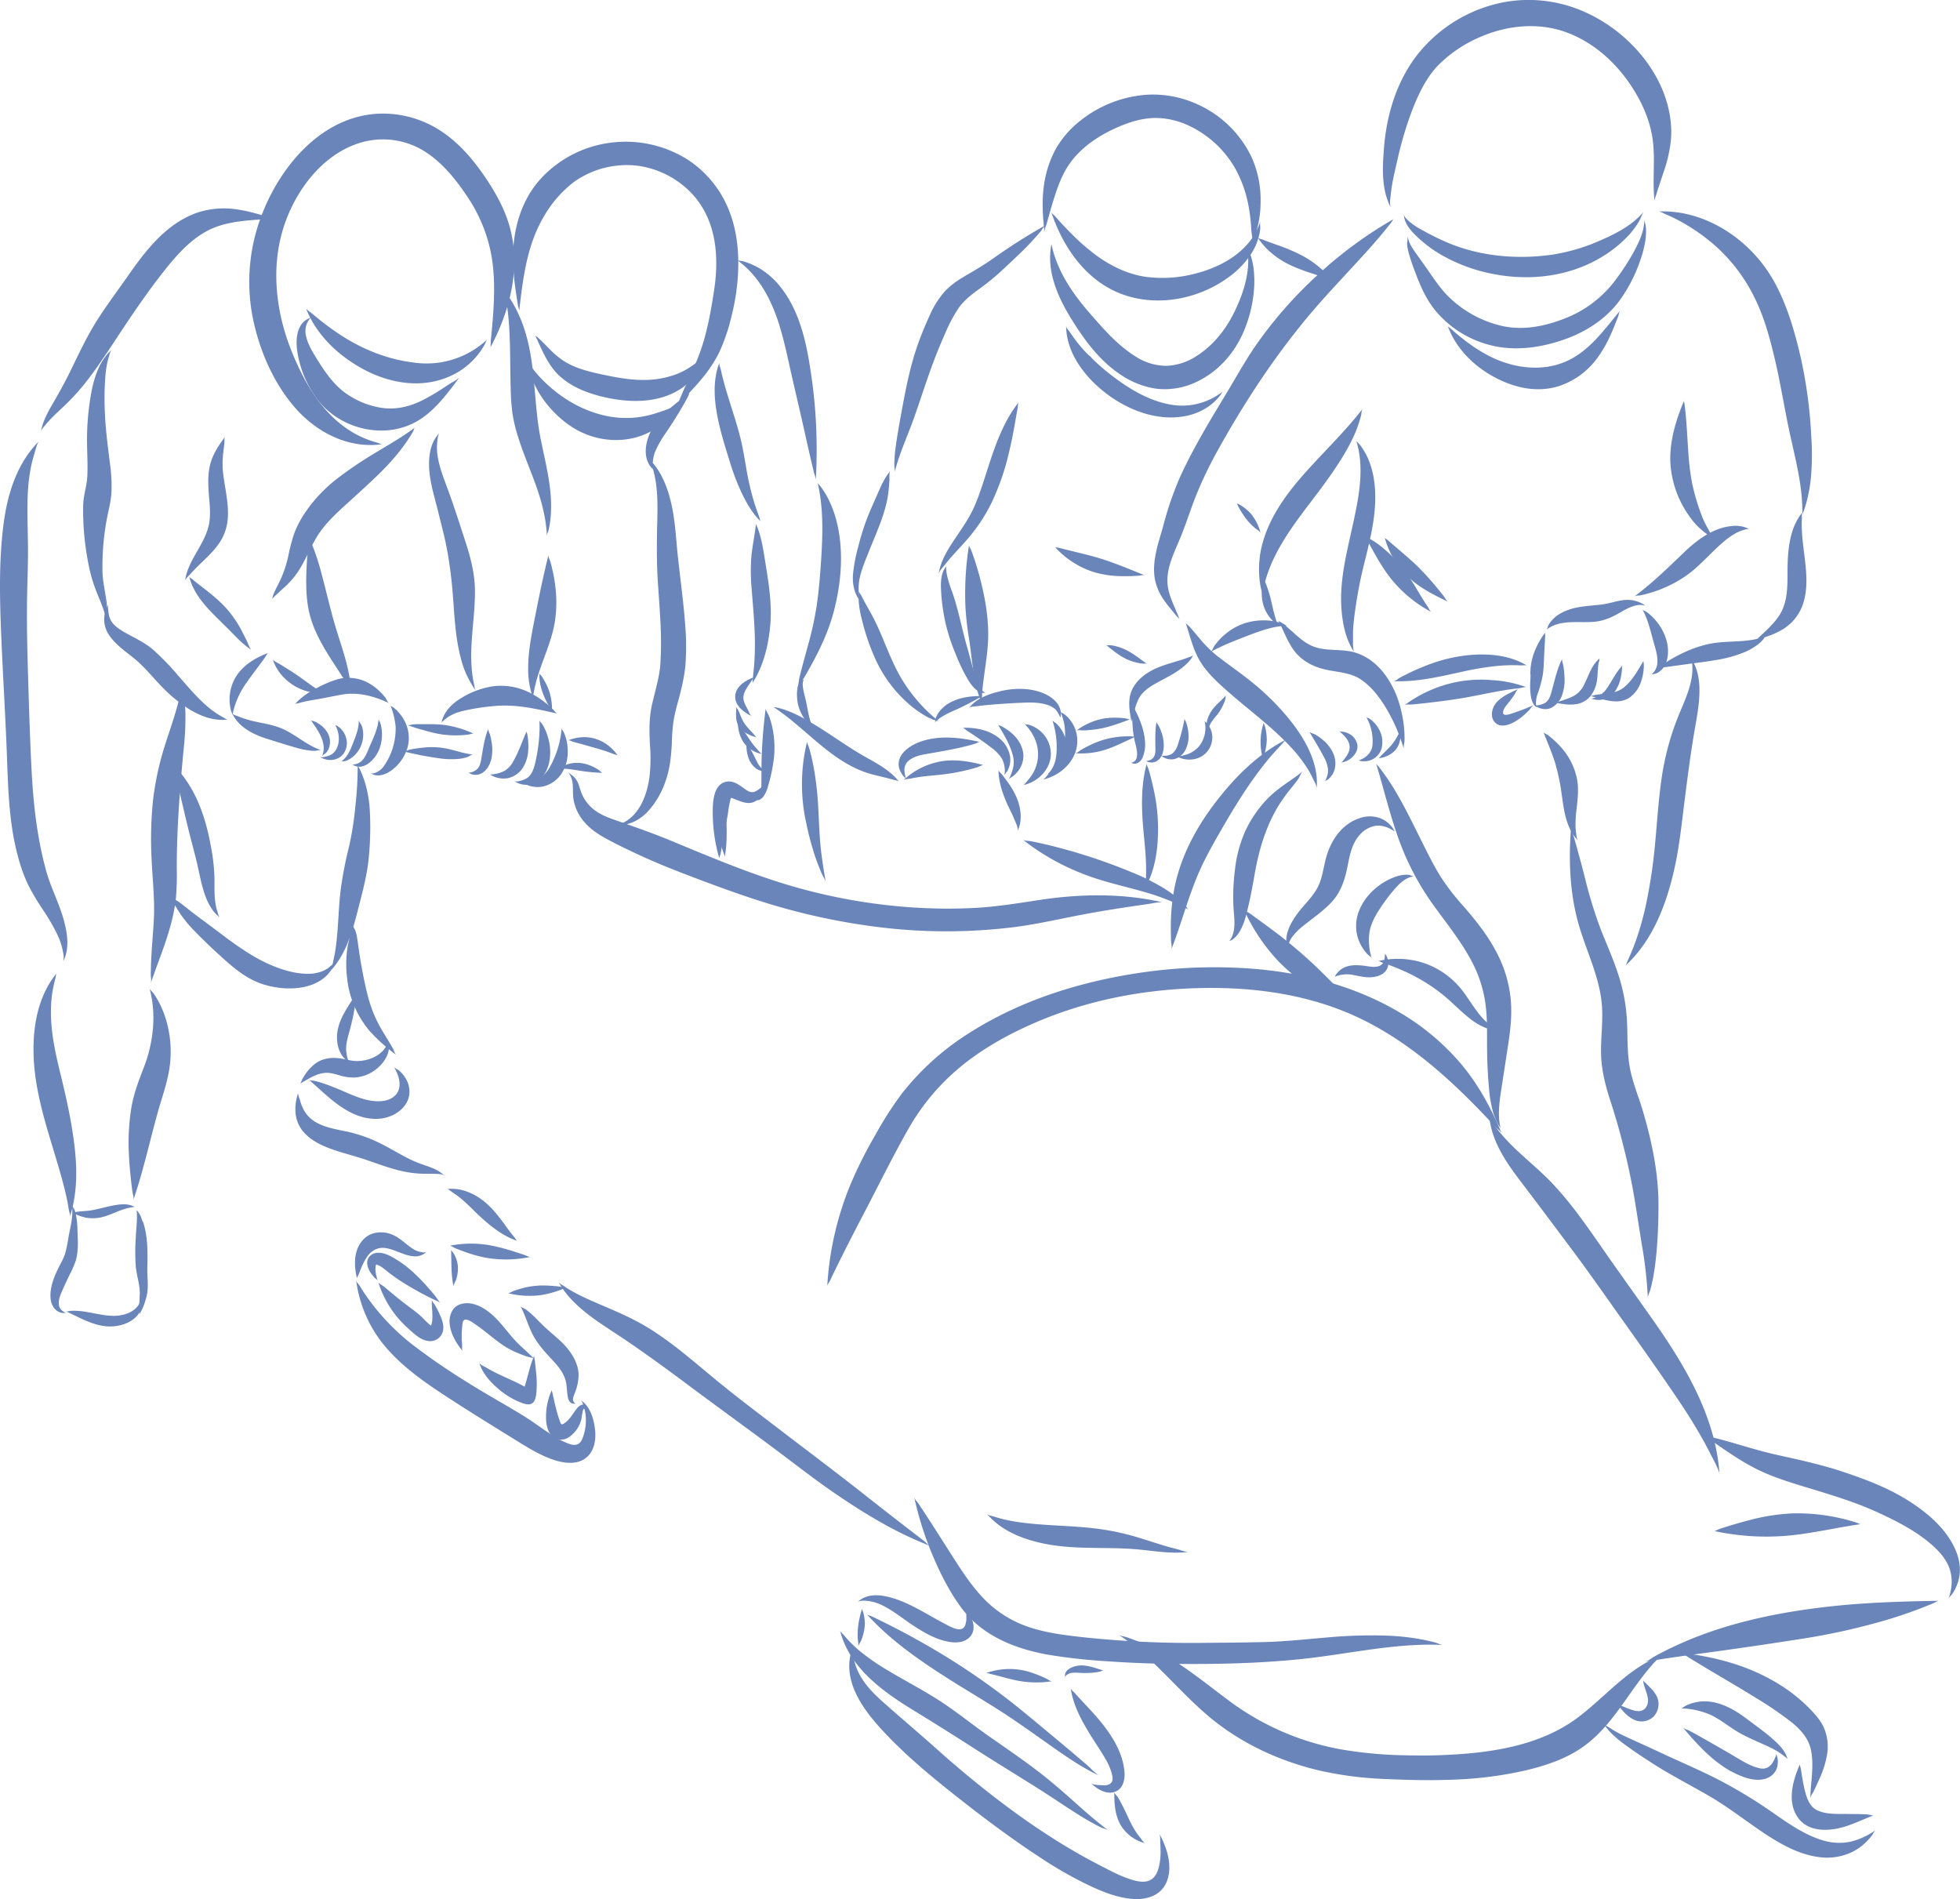 <svg xmlns="http://www.w3.org/2000/svg" width="1080" height="1046.36" viewBox="0 0 1080 1046.36"><g id="Слой_2" data-name="Слой 2"><g id="bobsleigh_357488680"><g id="bobsleigh_357488680-2" data-name="bobsleigh_357488680"><path d="M906.05 121.09c0 6.08-2.67 11.84-5.49 17.09a130.59 130.59.0 0 1-10.32 16 63.23 63.23.0 0 1-27.77 21.19c-11 4.4-23.16 6.85-34.9 4.2a61.64 61.64.0 0 1-29-15.75c-4.84-4.66-8.51-10.31-12.33-15.79-2-2.93-4.14-5.82-6.2-8.73-1.92-2.72-3.87-5.6-4.36-9 0 1.72-.44 3.35-.26 5.08a32.32 32.32.0 0 0 1.27 5.57c1.07 3.57 2.35 7.09 3.69 10.58 2.5 6.5 5.41 12.93 9.67 18.49a57.47 57.47.0 0 0 30.57 20c13.92 3.77 28.82 1.55 42.19-3.28 11.55-4.17 22.23-11.19 29.59-21.13a82.66 82.66.0 0 0 11-21A61.44 61.44.0 0 0 906.55 133a34.66 34.66.0 0 0 .44-6.35 19.93 19.93.0 0 0-.3-3A17.69 17.69.0 0 1 906.05 121.09zM777.13 134.6zm128.87-12z" fill="#6a85ba"/><path d="M905.46 116.92c-5.76 6.83-13.89 11.18-21.92 14.78a106 106 0 0 1-27.86 8.55c-18.87 2.76-38.74 1.19-56.52-5.93a141.34 141.34.0 0 1-15-7.27 42.87 42.87.0 0 1-6.89-4.41c-1.06-.88-3.7-3-3.7-4.58.07 4.73 3.47 8.67 6.67 11.8a70.34 70.34.0 0 0 12.79 9.88 91.7 91.7.0 0 0 30.23 11.31c19.72 3.78 40.86 1.37 58.35-8.87a69.87 69.87.0 0 0 14.18-10.84 48 48 0 0 0 5.79-6.94 34 34 0 0 0 2.33-3.94A38.4 38.4.0 0 1 905.46 116.92zm-2.63 2.78zm-70.41 21.59h0z" fill="#6a85ba"/><path d="M892.82 171c-8.62 10.36-16.92 22.33-29.61 28-14.4 6.45-31.18 3.56-44.59-3.87a93.11 93.11.0 0 1-11.85-7.89c-1.8-1.38-3.55-2.82-5.27-4.31-.74-.65-1.46-1.32-2.23-1.94-.5-.41-1.38-.89-1.59-1.53 5.42 15.07 18.71 26.24 33.41 31.82 8.79 3.34 18.5 4.35 27.58 1.55a42.61 42.61.0 0 0 20.58-14.38 66.88 66.88.0 0 0 8.11-13.71c1.17-2.53 2.23-5.11 3.23-7.71.46-1.2 1-2.39 1.32-3.62C892.12 172.71 892.22 171.56 892.82 171z" fill="#6a85ba"/><path d="M829.85 1a80 80 0 0 0-47.09 27C770.09 43 764.09 62.38 762.59 81.67c-.84 10.76-1.47 22.52 3.64 32.41a12.65 12.65.0 0 1-.06-5.2c.24-2.36.49-4.71.89-7.06.84-4.83 2-9.61 3.1-14.38a197.75 197.75.0 0 1 8.35-27.68c3.32-8.3 7.42-16.9 13.64-23.46A72.4 72.4.0 0 1 814.21 21c15.85-7.25 34.23-9.15 50.62-2.53 14.86 6 27 17.46 35.37 31 5.23 8.38 9.17 17.7 10.48 27.55 1.49 11.14-.27 22.42 1 33.58a11.69 11.69.0 0 1 .84-3c.46-1.53.93-3.06 1.43-4.59 1-3 2-6 3-9a74.6 74.6.0 0 0 3.83-17.7c.75-11.27-2.2-22.62-7.42-32.56C904 26.08 887.69 12 869.12 4.9A75.73 75.73.0 0 0 829.85 1zM772.22 79.11l-.14.55z" fill="#6a85ba"/><path d="M768.18 120.55a228.92 228.92.0 0 0-42.19 31 233.8 233.8.0 0 0-34.34 39.2c-5.21 7.65-9.75 15.72-14.49 23.66-4.88 8.17-9.87 16.28-14.57 24.55-4.59 8.09-9 16.32-12.77 24.8A181.28 181.28.0 0 0 641 289.64c-2.63 9.46-6.36 19.36-4.66 29.34a30.27 30.27.0 0 0 5.59 12.42c1.4 2 2.94 3.84 4.48 5.71.66.8 1.29 1.63 2 2.41s1.49 1.3 1.7 2.16c-2.6-7.32-7.07-14.43-6.85-22.45.22-8.17 4.24-15.85 7.27-23.26 3.29-8.07 5.84-16.42 9.16-24.49A223.28 223.28.0 0 1 671 248.15c16.73-30.14 36-58.91 59.13-84.54 6.76-7.5 13.69-14.85 20.49-22.32 3.3-3.62 6.57-7.27 9.72-11q2.37-2.82 4.67-5.69c.65-.82 1.31-1.62 1.92-2.47C767.25 121.67 767.64 120.72 768.18 120.55z" fill="#6a85ba"/><path d="M750.71 225.4c-10.13 13.08-22.23 24.41-33.1 36.84C707.86 273.4 699 286 695.35 300.59a53.79 53.79.0 0 0-1.58 14.24 52.85 52.85.0 0 0 .58 6.76A32.83 32.83.0 0 0 695 325a10.53 10.53.0 0 1 .61 2.58c3.48-22.76 19-40.59 32.26-58.43 4.39-5.91 8.62-11.95 12.43-18.25-.1.18-.21.35-.31.52a109.71 109.71.0 0 0 6.37-12 70.19 70.19.0 0 0 2.77-7.54c.38-1.27.79-2.56 1-3.87A7 7 0 0 1 750.71 225.4zm-53.23 93.51z" fill="#6a85ba"/><path d="M681.4 277.14a46.33 46.33.0 0 0 6.19 9.9 41.86 41.86.0 0 0 3.94 3.94c.68.6 2.78 1.72 3.07 2.59A27 27 0 0 0 689.21 283a24.47 24.47.0 0 0-4.29-3.78 17.17 17.17.0 0 0-2-1.25C682.59 277.79 681.52 277.53 681.4 277.14z" fill="#6a85ba"/><path d="M653.28 343.09c2.51 7.29 4.07 15 8.23 21.63 4 6.44 9.79 11.65 15.47 16.63 11.78 10.35 24.6 19.61 35.18 31.27a77.46 77.46.0 0 1 8.14 10.6 47.36 47.36.0 0 1 3.25 6c.61 1.36 2 3.49 2 5 1.19-15.43-8.07-29.81-17.71-41a140.13 140.13.0 0 0-17.21-16.72c-6.45-5.31-13.38-10-20-15.16a66 66 0 0 1-9.56-9.49c-1.41-1.67-2.8-3.36-4.25-5-.66-.76-1.33-1.54-2.06-2.24C654.31 344.16 653.5 343.72 653.28 343.09zm10 11.35.3.34z" fill="#6a85ba"/><path d="M721.43 403.12c2.72 4.66 5.61 9.23 8.08 14a17.25 17.25.0 0 1 2.26 7 9.67 9.67.0 0 1-.25 2.62c0 .18-.33 1.23-.26 1a18.09 18.09.0 0 1-1.25 2.81c.27-.41.92-.57 1.31-.83a8.51 8.51.0 0 0 1.54-1.33 10.75 10.75.0 0 0 2.46-4.13 13.61 13.61.0 0 0-.89-9.63 20.56 20.56.0 0 0-5.55-7 28.72 28.72.0 0 0-4.41-3.07C724 404.34 721.68 403.64 721.43 403.12zm10.33 22.18z" fill="#6a85ba"/><path d="M737.84 402.66c2.38 2.27 5.44 4.81 5.8 8.31.38 3.74-2.57 6.93-4.77 9.59.41-.62 1.84-.72 2.49-1a11.41 11.41.0 0 0 3.35-2c2.06-1.77 3.64-4.37 3.24-7.18a8.66 8.66.0 0 0-4.58-6.09 9.87 9.87.0 0 0-3.12-1.07C739.76 403.13 738.16 403.12 737.84 402.66zm3.85 14.18z" fill="#6a85ba"/><path d="M687.19 343a31.77 31.77.0 0 0-11.69 6.12 33.35 33.35.0 0 0-4.85 4.8 23.53 23.53.0 0 0-2 2.77 10.78 10.78.0 0 1-1.33 2.37c1.24-.68 2.49-1.32 3.75-1.94-.59.3.45-.22.56-.27l2.27-1.06c1.55-.71 3.1-1.38 4.67-2 3.45-1.44 6.94-2.78 10.43-4.1 6.55-2.47 13.3-4.86 20.38-4.9-.63.0-1.28-.57-1.82-.84a15.94 15.94.0 0 0-2.5-.92 29.24 29.24.0 0 0-5.71-1.1A35.06 35.06.0 0 0 687.19 343zm15.41 2.43-.25.05z" fill="#6a85ba"/><path d="M704.24 341.73c3.31 5.93 5.33 12.65 9.77 17.91 4.15 4.91 10 7.8 16.2 9.23 7.06 1.63 14.14 1.54 20.27 5.92 5.45 3.89 9.63 9.33 13.06 15a94.82 94.82.0 0 1 10 22.94c-.36-1.1.33-3.32.36-4.45a57 57 0 0 0-.16-6.4 66.88 66.88.0 0 0-2.12-12.08 51.72 51.72.0 0 0-9.7-19.72c-4.43-5.35-10.39-9.61-17.27-11.06-7.28-1.53-15.1-.12-22-3.26-3.76-1.7-6.88-4.46-9.92-7.18-1.64-1.46-3.26-2.93-5-4.31-.65-.52-1.3-1-2-1.47C705.35 342.54 704.39 342.2 704.24 341.73zM734.38 358h.59z" fill="#6a85ba"/><path d="M752.81 395a26.92 26.92.0 0 1 3.44 15.69c-.54 4.37-3.85 7-7.81 8.39.46-.15 1 .16 1.5.24a9.16 9.16.0 0 0 2.16.12 9.81 9.81.0 0 0 9.49-8.8 14.5 14.5.0 0 0-2.11-9.47 16.21 16.21.0 0 0-3.07-3.78 11.22 11.22.0 0 0-2.06-1.57C753.9 395.58 753.11 395.47 752.81 395zm.55 1z" fill="#6a85ba"/><path d="M771.41 402.72a31.17 31.17.0 0 1-4.87 8c-2.2 2.53-4.8 4.7-7 7.28.23-.35 1.24-.36 1.61-.45a15 15 0 0 0 2.42-.73 13.54 13.54.0 0 0 5.14-3.36 11.23 11.23.0 0 0 2.7-5.54 11 11 0 0 0 .19-3C771.57 404.25 771.18 403.38 771.41 402.72zm-2.65 5.13z" fill="#6a85ba"/><path d="M696.07 318.47c-.94 5.35-1.44 11 .51 16.2a21.31 21.31.0 0 0 3.75 6.3 13 13 0 0 0 2.14 2c.51.38 1.49.86 1.7 1.49-1.83-4.53-2.75-9.32-3.89-14.05a62.84 62.84.0 0 0-2.08-7 27.6 27.6.0 0 0-1.23-3C696.68 319.82 696.07 319.14 696.07 318.47z" fill="#6a85ba"/><path d="M709.28 407.18c-15.82 7.92-28.69 20.81-39.36 34.71-11 14.31-19.72 30.68-23 48.57a111.5 111.5.0 0 0-1.7 16.3c-.1 2.78-.11 5.57.0 8.36.0 1.42.0 2.87.15 4.29a10.94 10.94.0 0 1 .17 3.42c6.19-15.92 10.18-32.7 17.81-48.05 4-8 8.5-15.72 13-23.4s9.26-15.26 14.46-22.52c2.87-4 5.86-7.9 9-11.64 1.63-1.9 3.33-3.73 5-5.57C706.29 410.14 707.54 408.34 709.28 407.18zm-9.55 10.2-.26.32z" fill="#6a85ba"/><path d="M717.81 425c-1.13.93-3.08 2.39-3.88 3-5.77 4-11.69 7.89-16.48 13.1A65.65 65.65.0 0 0 686 458.3 70.87 70.87.0 0 0 680.52 479a115.94 115.94.0 0 0-.86 20.65c.37 6.21 1.86 13.83-2.47 19.07.27-.4 1-.51 1.42-.72a8.22 8.22.0 0 0 1.51-1.1 15.27 15.27.0 0 0 3.1-3.87 38.37 38.37.0 0 0 3.71-9.95c1.83-7.07 3.15-14.24 4.41-21.43 2.34-13.37 6.25-26.66 13.47-38.26a97.83 97.83.0 0 1 6.71-9.23c1.31-1.65 2.66-3.28 3.86-5C716.25 427.84 716.71 426.12 717.81 425zM692 477.89l-.07.36zm-.22 1.17-.06.27zM678.64 516.4z" fill="#6a85ba"/><path d="M814.24 360.63a84.61 84.61.0 0 0-25.51 5 119.49 119.49.0 0 0-11.92 5c-1.83.89-3.65 1.81-5.44 2.76-.9.47-2.46 1.91-3.48 1.91 12.76.56 25.28-2.46 37.66-5.15a163.78 163.78.0 0 1 18.77-3.17c3.13-.3 6.27-.49 9.41-.48 1.5.0 3 .06 4.51.12.71.0 2.6-.25 3.22.16C833.36 361.77 823.6 360.36 814.24 360.63z" fill="#6a85ba"/><path d="M802.94 375.7A71.57 71.57.0 0 0 774 388.49a5.07 5.07.0 0 1 2.48-.3c1.14.0 2.26-.09 3.4-.2 3-.3 6.08-.62 9.11-1 6.06-.72 12.11-1.53 18.12-2.57s12.22-2.43 18.36-3.52c2.89-.51 5.78-1 8.69-1.36 1.31-.17 2.64-.27 3.94-.51 1-.18 2.21-.66 3.18-.34a66 66 0 0 0-18.8-3.93A70.8 70.8.0 0 0 802.94 375.7z" fill="#6a85ba"/><path d="M851.48 348.47a44.13 44.13.0 0 0-6.16 11.17 35 35 0 0 0-1.6 6 32 32 0 0 0-.39 3.25c0 .46-.06.92-.07 1.38.0.28.0.56.0.84.0.63.0.75.0.35.24.07-.09 4.79-.1 5.19a40.13 40.13.0 0 0 .21 5.7c.32 2.63 1 6 3.52 7.43-.54-.36-.55-2.18-.55-2.64a16.08 16.08.0 0 1 1-5.07 58.48 58.48.0 0 0 2.88-10.95c.52-4.09.51-8.27.75-12.38.12-1.92.24-3.83.33-5.75.0-1 .13-1.92.13-2.88C851.45 349.62 851.22 348.87 851.48 348.47z" fill="#6a85ba"/><path d="M860.8 363c-2.78 5.5-4.09 11.64-5.7 17.55-.65 2.39-1.4 5.14-3.55 6.62-1.2.82-5.09 2.11-6.51 1.16 2.69 2.07 6.35 3.15 9.59 1.72a12.22 12.22.0 0 0 6-6.77 25.3 25.3.0 0 0 1.42-10.68 54.73 54.73.0 0 0-.62-5.85C861.35 366.31 860.48 363.49 860.8 363z" fill="#6a85ba"/><path d="M881.53 362.7c-4.67 3.75-6.13 9.75-8.81 14.84a13.68 13.68.0 0 1-5.72 6c-3.1 1.61-6.56 2.38-9.77 3.73.55-.18 1.33.18 1.85.28.82.17 1.67.27 2.5.38a26.8 26.8.0 0 0 6.07.16 13.14 13.14.0 0 0 8.56-4.3 18.42 18.42.0 0 0 3.85-9.59c.5-3.65.18-7.48 1.35-11a8.92 8.92.0 0 1-.56 2.19C881.17 364.85 881.12 363 881.53 362.7z" fill="#6a85ba"/><path d="M894.09 366.5c-3.3 3.52-5.44 7.88-8.08 11.88a14.26 14.26.0 0 1-4.53 4.74c-1 .57-3.76 2.07-5 1.66a11.16 11.16.0 0 0 13.53-4 20.8 20.8.0 0 0 3.21-8.18 29.12 29.12.0 0 0 .51-3.7C893.8 368.33 893.6 367 894.09 366.5zm-10.58 15.1z" fill="#6a85ba"/><path d="M905.69 364c-3.18 5.24-6.15 11-11.08 14.89-2.54 2-5.59 2.71-8.71 3.14-1.85.25-3.7.41-5.54.67-.8.12-1.6.23-2.38.42-.45.11-1.13.53-1.59.38 6.93 1.67 15 5.27 21.65.77a17.43 17.43.0 0 0 6.41-9.33 28.53 28.53.0 0 0 1.22-6 20.15 20.15.0 0 0 .1-3C905.74 365.36 905.43 364.48 905.69 364z" fill="#6a85ba"/><path d="M896 330.54c-4.34.21-8.44 1.82-12.71 2.43-4.5.64-9 .76-13.51 1.61a30.18 30.18.0 0 0-10.84 3.95 17.7 17.7.0 0 0-4.43 4 11.74 11.74.0 0 0-1.4 2.16c-.33.68-.4 1.68-.94 2.22 7.75-6 18-3.42 27-4.4 5.1-.56 9.63-2.72 14-5.28 3.77-2.21 9-5 13.5-3.48A16.36 16.36.0 0 0 896 330.54zm7.7 3zm-4.14.58zm-45.24 11.3z" fill="#6a85ba"/><path d="M905 335.87c3.24 5.61 4.59 12.37 6.31 18.4 1.63 5.72 4.1 13.07-1.48 17.45.19-.29 1.22-.27 1.55-.34a7.31 7.31.0 0 0 2-.71 10 10 0 0 0 3.9-3.94c2-3.66 2.2-8.18 1.4-12.2a28 28 0 0 0-5.16-11.17 30.2 30.2.0 0 0-4.3-4.67 15.35 15.35.0 0 0-2.45-1.86C906.26 336.55 905.37 336.38 905 335.87z" fill="#6a85ba"/><path d="M836.42 379.66c-4.09 2-8.61 3.8-11.73 7.29-2.76 3.08-4 8.58-.39 11.58 2.87 2.38 7.16.89 10-.68a31.11 31.11.0 0 0 5.95-4.33 32.48 32.48.0 0 0 2.65-2.6 12.75 12.75.0 0 1 2-2.34 106.93 106.93.0 0 1-10.31 4c-1.16.38-6.16 2.51-6.34.28s1.91-4.33 3.15-5.91c1-1.23 1.89-2.5 2.78-3.78C835 382 835.48 380.6 836.42 379.66z" fill="#6a85ba"/><path d="M954.37 289.83c-10.6.95-19.54 7.85-26.94 15-8.62 8.29-17.17 16.59-26.78 23.75a5.92 5.92.0 0 1 2.44-.45 32.46 32.46.0 0 0 3.65-.78 67.93 67.93.0 0 0 7.73-2.44 69.18 69.18.0 0 0 13.7-7.08c8.24-5.5 14.42-13.41 22-19.67a37.6 37.6.0 0 1 7-4.77 20.58 20.58.0 0 1 3.78-1.44c.83-.22 2-.71 2.91-.43A16.32 16.32.0 0 0 954.37 289.83z" fill="#6a85ba"/><path d="M993.26 282.18c-6.34 7.6-7.84 18-8.21 27.58-.37 9.77 1 20.54-4.56 29.2-3.33 5.2-8.16 9.25-12.63 13.43.55-.54 1.7-.55 2.4-.7a36.52 36.52.0 0 0 4-1.21 40.56 40.56.0 0 0 8.28-3.87A26 26 0 0 0 993 334.1c4.22-10.87 1.75-23.06.52-34.26a95.43 95.43.0 0 1-.73-11.08c0-1.29.07-2.59.09-3.88C992.88 284.19 992.71 282.71 993.26 282.18zm-.43 9.5v.49zm-16.09 52.11-.14.16z" fill="#6a85ba"/><path d="M973.05 350.46c-9.94 4.08-20.93 2.16-31.25 4.32s-20.13 7.35-28.72 13.43a5.28 5.28.0 0 1 2.5-.44c1.13-.08 2.23-.22 3.35-.38l9.1-1.25c5.82-.79 11.65-1.46 17.44-2.47a69 69 0 0 0 16.21-4.51 32.43 32.43.0 0 0 7-4.13 17.55 17.55.0 0 0 2.87-2.71C972 351.82 972.4 350.67 973.05 350.46zm-2.23.8z" fill="#6a85ba"/><path d="M927.94 220.8c-4.53 10.78-8.05 22.39-7.53 34.2a56.21 56.21.0 0 0 11.21 30.46 36.12 36.12.0 0 0 6.59 7c1 .82 2.06 1.63 3.1 2.42.71.55 2 1.34 2.28 2.28a23.61 23.61.0 0 0-2.8-6.46 51.76 51.76.0 0 1-3.3-7.13 119.31 119.31.0 0 1-4.58-15c-2.45-10.55-2.7-21.46-3.43-32.21-.21-3.13-.45-6.26-.77-9.38-.16-1.51-.33-3-.53-4.52C928.13 222.08 927.81 221.07 927.94 220.8zm8.67 60.33.16.46z" fill="#6a85ba"/><path d="M914 116.52a7.64 7.64.0 0 1 2.79 1.08c1.5.68 3 1.29 4.52 2 2.87 1.36 5.67 2.89 8.4 4.53a107 107 0 0 1 15.45 11.3A93 93 0 0 1 966.29 163c5.87 11.46 9.15 24 12.05 36.45 3 13.12 5.08 26.45 7.95 39.61 3.19 14.66 7.17 29.37 6.82 44.5a5 5 0 0 1 .67-1.71c.34-.84.61-1.73.88-2.6q.78-2.48 1.37-5A84.3 84.3.0 0 0 997.87 263a147.09 147.09.0 0 0 .18-22.51 257.13 257.13.0 0 0-5.8-43.43c-3.09-13.49-7-27.14-13.35-39.48A79.09 79.09.0 0 0 955 129.7C943.19 121.16 928.74 115.89 914 116.52zm77.67 147.8.07.4zM915 116.9z" fill="#6a85ba"/><path d="M932.06 363.3c2.17 10.78-3.2 21.29-7.15 31a148.07 148.07.0 0 0-9.08 32.86C914 439 913.27 451 912.16 462.92a292.4 292.4.0 0 1-5 34.61 167 167 0 0 1-5.18 19.05q-1.48 4.33-3.25 8.57-.91 2.16-1.91 4.29c-.31.65-.73 2.37-1.34 2.78 15.4-14.07 23-34.56 27.35-54.48 2.64-12.13 3.88-24.47 5.44-36.77 1.61-12.71 3.23-25.47 5.4-38.1 1.23-7.16 2.64-14.31 2.76-21.6a41.12 41.12.0 0 0-1-10.14 26.37 26.37.0 0 0-1.57-4.69 17.67 17.67.0 0 0-1.08-2.07C932.55 364.08 932.06 363.65 932.06 363.3z" fill="#6a85ba"/><path d="M747.31 242.8c4.68 14.88 1.5 30.75-1.71 45.58-3.4 15.74-7.74 31.63-6.37 47.88.66 7.91 2.36 16.07 6.8 22.79a17.34 17.34.0 0 1-.49-5.13c0-2 0-3.95.0-5.93.19-4.07.65-8.14 1.24-12.17 1.15-8 2.63-16 4.56-23.81 3.87-15.72 8.3-31.93 5.66-48.24a45 45 0 0 0-3.62-12.07 35.23 35.23.0 0 0-3.3-5.59 18.27 18.27.0 0 0-1.51-1.88C748.22 243.82 747.49 243.36 747.31 242.8zm.74 33-.06.33zm-.14.85-.07.4zm-.43 54.83-.05.32zm-1.78 24.86z" fill="#6a85ba"/><path d="M758.23 420.54c4.28 14.2 7.69 28.67 12.77 42.61a147.52 147.52.0 0 0 18.82 35.52c7.91 11 16.66 21.59 22.57 33.9a69.67 69.67.0 0 1 6 19.65c1.11 7.28 1 14.64 1 22 0 8.46.28 16.92 1.07 25.34a73.3 73.3.0 0 0 1.89 11.88 38.21 38.21.0 0 0 2 5.8 22.17 22.17.0 0 0 1.29 2.58 10.18 10.18.0 0 1 1.24 2c-1.78-7.25-.69-14.78.43-22q1.76-11.41 3.51-22.83c1.14-7.37 2.12-14.82 1.87-22.3A68.72 68.72.0 0 0 828.35 533c-4.73-12.66-13.07-23.48-21.86-33.58a128.46 128.46.0 0 1-12.77-16.53c-3.92-6.36-7.23-13.11-10.56-19.79-3.77-7.56-7.46-15.18-11.59-22.56-2.07-3.72-4.26-7.38-6.64-10.91-1.1-1.64-2.25-3.26-3.43-4.85-.56-.76-1.12-1.53-1.72-2.26C759.32 421.9 758.47 421.27 758.23 420.54z" fill="#6a85ba"/><path d="M865.66 456.26c-1.33 17.34-.75 35 3.87 51.83 4.22 15.4 12 29.95 13.18 46.09.63 8.8-.68 17.61-.49 26.42.18 8.49 2.18 16.71 4.76 24.77a386.22 386.22.0 0 1 12.86 50.46c1.73 9.82 3.18 19.68 4.77 29.52A238.23 238.23.0 0 1 908 715.13c0-1.47 1.07-3.36 1.45-4.79.58-2.21 1.08-4.45 1.5-6.7.79-4.24 1.33-8.53 1.74-12.82.85-8.93 1.15-17.9 1.17-26.86.0-17.49-3.58-34.7-8.48-51.41-2.41-8.23-5.86-16.19-7.37-24.66s-1.08-17.22-1.52-25.82A98.51 98.51.0 0 0 891.73 537c-2.68-8.33-6.27-16.32-9.5-24.45A241.22 241.22.0 0 1 873.42 484c-1.24-4.78-2.48-9.57-3.8-14.34q-1-3.62-2-7.2c-.37-1.24-.71-2.51-1.13-3.73A8.31 8.31.0 0 1 865.66 456.26z" fill="#6a85ba"/><path d="M759.4 529.55c.52-.13 1.35.45 1.83.64 1.38.53 2.8 1 4.19 1.5q3.65 1.35 7.22 2.91a101.5 101.5.0 0 1 13.9 7.37 94 94 0 0 1 12.25 9.32c3.86 3.49 7.55 7.18 11.7 10.34a32.94 32.94.0 0 0 7.47 4.43 20 20 0 0 0 4.27 1.2c1 .16 2.41-.16 3.37.16-9.28-4.08-13.83-13.79-19.65-21.45a44.93 44.93.0 0 0-25.83-16.6A46.75 46.75.0 0 0 759.4 529.55zM822 565.42z" fill="#6a85ba"/><path d="M750.06 450.51c-10.13 2.91-16.47 11.91-19.24 21.66-1.6 5.58-2.05 11.52-4.77 16.74-2.91 5.59-7.89 9.89-11.54 15s-7.5 12.21-4.86 18.66c-.25-.38.41-2.38.51-2.71a12.88 12.88.0 0 1 2.09-3.94 34.3 34.3.0 0 1 6.11-6c5.17-4.18 10.79-7.95 15.34-12.83 4.87-5.23 7.16-11.72 8.59-18.62 1.28-6.22 2.24-12.89 6.48-17.92A15.08 15.08.0 0 1 757.9 455c3.87-.54 7.64 1.06 10.74 3.26a8.94 8.94.0 0 1-1-1.7 12.77 12.77.0 0 0-1.66-2.07 15 15 0 0 0-4.77-3.4A16.44 16.44.0 0 0 750.06 450.51zM722.41 494.2l-.16.19zm-12.6 27.41z" fill="#6a85ba"/><path d="M768.12 483.38c-8.3 3.18-15.89 9.93-19.17 18.3a22.16 22.16.0 0 0 2.65 21.73 16.88 16.88.0 0 0 2.44 2.83c.56.5 1.56 1 1.81 1.76a32.68 32.68.0 0 1-1.18-14.76c.83-4.53 3.1-8.62 5.59-12.43a95.47 95.47.0 0 1 8.65-11.45c2.67-3 5.93-6 10.12-6.49a9 9 0 0 1-2.1-.71 9.68 9.68.0 0 0-2.79-.19A19.29 19.29.0 0 0 768.12 483.38zm-.06 6.95z" fill="#6a85ba"/><path d="M763.11 525.18c0 2.16-.1 5-2 6.43-2.54 1.95-6.88.79-9.75.46-3.29-.37-6.87-.51-10 .72a11.44 11.44.0 0 0-4 2.71 11.62 11.62.0 0 0-1.3 1.58c-.19.29-.41 1.06-.77 1.17a17.06 17.06.0 0 1 10.07-1.11c3.92.72 7.75 1.79 11.78 1.13 2.81-.46 5.74-1.71 7.12-4.37a7.14 7.14.0 0 0 .56-4.81 10.75 10.75.0 0 0-.9-2.51C763.69 526.17 763.11 525.66 763.11 525.18zm-.25 3.14zm0 .11z" fill="#6a85ba"/><path d="M313.08 425.61c3.42 4 2.3 9.22 2.82 14.08a25.34 25.34.0 0 0 6.22 13.39c3.5 4.05 8.14 7 12.81 9.49 5.19 2.8 10.52 5.37 15.86 7.86 10.92 5.11 22.15 9.51 33.43 13.77 11.13 4.2 22.31 8.29 33.64 11.92a356.86 356.86.0 0 0 69.36 15.06 301.58 301.58.0 0 0 72.68-.5c12.09-1.6 24-4.36 36-6.65s23.95-4.11 36-5.83c2.78-.39 5.55-1.12 8.37-1.12-22.39-5.07-45.69-4.59-68.28-1.1-11.42 1.76-22.85 3.6-34.41 4.24a289 289 0 0 1-35.68-.31 311.84 311.84.0 0 1-67.67-12.31c-22-6.6-43.23-15.54-64.44-24.36-10.59-4.41-21.45-8.08-32.25-11.92-4.58-1.63-9.11-3.71-12.52-7.27a22.25 22.25.0 0 1-4.31-6.37c-1-2.28-1.46-4.78-2.55-7S315.15 427 313.08 425.61zm2.56 5.78zm163.25 66.09.4.06z" fill="#6a85ba"/><path d="M631.28 535.54c-34.06 4.69-67.93 15-97.08 33.54A145.66 145.66.0 0 0 497 602.46a196.22 196.22.0 0 0-14.55 22.67 240 240 0 0 0-12.62 24.69 172 172 0 0 0-14 59c0-1 1.11-2.33 1.53-3.22q1.45-3.06 2.94-6.12 2.7-5.52 5.47-11c3.78-7.5 7.67-15 11.56-22.42 7.63-14.64 14.92-29.48 23.08-43.84a122.86 122.86.0 0 1 30.13-35.48c12-9.62 25.64-17.13 39.72-23.23C599.19 551 630.68 545 662.07 544.39c30.81-.62 62.19 4 89.95 18 26.45 13.31 48.58 33.57 68.72 55l3.69 3.92c.77.81 2.59 2 3 3.1-5.67-13.64-12.76-26.8-22.3-38.15A131.56 131.56.0 0 0 772 558.29c-25.67-15.41-55.33-22.82-85-24.77A276.35 276.35.0 0 0 631.28 535.54z" fill="#6a85ba"/><path d="M685.37 501a102.68 102.68.0 0 0 18.48 28 96.42 96.42.0 0 0 26.6 19.7 119 119 0 0 0 18.75 7.8c-.86-.28-1.49-1.32-2.06-2-.81-.92-1.72-1.76-2.59-2.63-2-2-4.08-4.06-6.12-6.1-4.22-4.24-8.43-8.49-12.73-12.66a262.41 262.41.0 0 0-26.64-22.26c-2.55-1.9-5.13-3.77-7.71-5.64-1.1-.79-2.18-1.63-3.32-2.35C687.22 502.4 685.83 501.91 685.37 501z" fill="#6a85ba"/><path d="M820.65 615.19c1.22 13.73 9.44 25.47 17.55 36.11 9.55 12.55 19 25.21 28.42 37.82s18.36 25.47 27.46 38.25c9.26 13 18.47 26 27.47 39.21 5 7.26 9.81 14.61 14.24 22.2 2.17 3.71 4.26 7.48 6.2 11.31s4.14 7.59 5.46 11.56c-2.22-30.83-18.58-58.62-35.91-83.34-9.37-13.35-18.92-26.57-28.25-40-8.74-12.55-17.43-25.24-28-36.36-5.93-6.25-12.58-11.73-18.87-17.6a114 114 0 0 1-8.75-9 59.67 59.67.0 0 1-3.91-5C822.67 618.74 821.26 617.09 820.65 615.19zm5 7.67.16.21z" fill="#6a85ba"/><path d="M938.85 790.89c9.49 6.42 18.72 13.35 29 18.49s21.66 8.31 32.73 11.69c11.3 3.46 22.58 7 33.36 11.9 10 4.57 20.06 9.58 28.65 16.59 4.42 3.61 8.66 7.8 11 13.07 2.61 5.86 2.23 12.45.0 18.35.34-1 1.39-1.75 2-2.58a20 20 0 0 0 2.21-3.87 22.91 22.91.0 0 0 2.12-8.76c.22-5.91-1.88-11.66-4.89-16.67-5.77-9.58-14.78-16.82-24.15-22.68-10.47-6.53-22.09-11-33.71-14.94-12.32-4.23-25-7-37.72-9.81-7.25-1.6-14.38-3.7-21.51-5.79-3.4-1-6.81-2-10.24-2.89-1.68-.45-3.38-.87-5.07-1.27C941.7 791.49 939.73 791.47 938.85 790.89z" fill="#6a85ba"/><path d="M1010.46 884.89c-28.23 3-56.8 8.61-82.94 20-3.72 1.62-7.4 3.35-11 5.2-1.71.88-3.43 1.76-5.1 2.72s-3 2.16-4.73 2.74c10-1.66 20-3.08 30-4.43l-.77.1q27.06-3.61 54-7.83a365.1 365.1.0 0 0 52.11-11.59q7-2.18 13.9-4.74 3.67-1.37 7.31-2.86c1-.41 2-.8 3-1.3a5.47 5.47.0 0 1 2.22-.92C1049.12 882.34 1029.73 882.86 1010.46 884.89z" fill="#6a85ba"/><path d="M616.59 900.85c18.83 12.28 32.47 30.58 49.55 44.93 17.26 14.51 38.21 24.27 60.06 29.55a196.31 196.31.0 0 0 37.17 4.86c13.11.61 26.25.89 39.36.28a209.13 209.13.0 0 0 37.8-5c11.08-2.59 22.26-6.33 31.64-12.93 16.59-11.66 25.24-30.72 38.48-45.53.85-1 1.77-1.87 2.62-2.84.57-.64 1.21-1.72 2.08-2-18.47 7-31 23.11-46.48 34.56C851.93 959.2 831 964 810.38 966a302.08 302.08.0 0 1-35.72 1.13 230.86 230.86.0 0 1-35.79-3.27 146.61 146.61.0 0 1-61.51-26.69c-17.09-12.7-33.7-26.94-54-34.21-1.29-.46-2.59-.94-3.91-1.29A9.74 9.74.0 0 1 616.59 900.85zM879.18 938.3l-.31.28z" fill="#6a85ba"/><path d="M503.82 825.25a182.7 182.7.0 0 0 10.32 32.28c4.31 10.06 9.32 20 15.94 28.79 11.3 14.94 29.24 22.12 47.16 25.34a311.7 311.7.0 0 0 32.84 3.65c11.91.86 23.85 1.31 35.8 1.44 23.69.26 47.48-.19 71.06-2.64 23.31-2.42 46.37-7.74 69.88-7.94 2.71.0 5.41.05 8.11.14a8.26 8.26.0 0 1-2.59-.83 39.71 39.71.0 0 0-4-1.12c-2.53-.62-5.09-1.13-7.66-1.55a135.87 135.87.0 0 0-16.1-1.6 266 266 0 0 0-33.4 1c-11.11.91-22.2 2.17-33.35 2.48s-22.38.4-33.56.48a564.78 564.78.0 0 1-66.57-3c-10.44-1.16-21-2.37-31-5.77A61.7 61.7.0 0 1 543 881.75c-7-7-12.48-15.39-17.82-23.7-5.78-9-11.44-18.09-17.37-27-.75-1.12-1.47-2.27-2.27-3.36A9.53 9.53.0 0 1 503.82 825.25zm139 79.84h0zm147.68 1.09z" fill="#6a85ba"/><path d="M543.92 834.2c8.49 10 21.57 14.62 34.15 16.82 16.19 2.82 32.69 1.18 49 2.68 9.15.85 18.37 2.56 27.57 1.36a18.13 18.13.0 0 1-4.62-1.12c-1.88-.51-3.77-1-5.64-1.49a1.89 1.89.0 0 0 .34.09c-6.13-1.71-12.14-3.79-18.23-5.61a137.33 137.33.0 0 0-20.24-4.43c-13.8-1.93-27.79-1.74-41.62-3.4a102.06 102.06.0 0 1-11.1-1.88c-1.82-.43-3.63-.92-5.41-1.5C547.05 835.38 544.74 835 543.92 834.2zm71 18.71h0z" fill="#6a85ba"/><path d="M307.89 706.65c7.14 12.42 19.6 20.33 31.27 28 14.19 9.34 28 19.48 41.58 29.62 14.09 10.49 28.3 20.8 42.41 31.26 13.59 10.08 26.85 20.63 40.92 30 15.32 10.24 31.34 19.71 48.62 26.26-1.11-.28-2.54-2-3.42-2.68l-5-3.85q-4.92-3.77-9.8-7.55-10.15-7.87-20.23-15.84c-13.4-10.54-27-20.75-40.57-31.12-13.35-10.23-26.84-20.3-39.82-31-12.2-10.06-24.12-20.63-37.73-28.79-7.89-4.72-16.36-8.34-24.8-11.95-4.31-1.84-8.62-3.68-12.78-5.83-2-1-3.95-2.12-5.85-3.3-.95-.59-1.86-1.23-2.79-1.85A6.64 6.64.0 0 1 307.89 706.65zM320 714l.38.18zm.44.21z" fill="#6a85ba"/><path d="M472.56 882.74c1.23-1.23 5.37-.71 6.8-.5a27 27 0 0 1 8.62 3.2c5.72 3.12 10.74 7.33 16.21 10.83 5.19 3.33 10.66 6.45 16.7 7.92 4.65 1.14 10.6 1.41 13.92-2.73 3.63-4.51.6-11.17-2.71-14.93.66.65.32 3 .35 3.91a12.44 12.44.0 0 1-.63 5.11c-2 4.72-8.55.46-11.43-1-10.55-5.47-20.95-12.82-32.83-15.1C482.44 878.43 476.41 878.78 472.56 882.74zm4-.68zm10.69 3 .31.16zm45.18 4.54s0-.15.0.0z" fill="#6a85ba"/><path d="M477.43 889.24c13 14.37 29.07 25.54 45.37 35.86 9 5.71 18.22 11.14 27.23 16.86s17.4 11.77 26 17.81c9.38 6.61 18.76 13.4 29.17 18.32a45.37 45.37.0 0 1-4.84-4.36c-2-1.78-4-3.46-6-5.18q-6.16-5.26-12.42-10.44c-8.06-6.72-16.08-13.5-24.31-20a390.48 390.48.0 0 0-51-33.93q-7.71-4.33-15.6-8.34c-2.61-1.33-5.24-2.62-7.89-3.9-1.11-.54-2.22-1.12-3.38-1.58C479 890.09 477.86 889.88 477.43 889.24z" fill="#6a85ba"/><path d="M594.2 917.72c-3.24.4-8.41 2.46-7.2 6.63-.44-1.31 2.35-2.41 3.11-2.56 2.32-.45 4.75.0 7.09.0a45.35 45.35.0 0 0 6.59-.37 16.23 16.23.0 0 0 2.5-.48c.49-.15 1.35-.69 1.87-.52C603.57 919.19 599.07 917.11 594.2 917.72zm-6.43 5.22z" fill="#6a85ba"/><path d="M590 930.26c1.42 9.86 6.47 18.66 11.68 27 2.61 4.16 5.41 8.22 7.81 12.5a30.29 30.29.0 0 1 3 7c.44 1.62 1 3.73.0 5.25-1.17 1.75-3.78 1.75-5.64 1.61-1.48-.12-4.68-.11-5.78-1.22 3.52 3.47 9.18 7 14.17 4.45 3.94-2 4.73-7 4.34-11-1.15-11.93-8.78-22.49-16.47-31.18-2.42-2.73-4.93-5.37-7.4-8-1.19-1.28-2.37-2.57-3.52-3.89C591.87 932.41 590 930.81 590 930.26z" fill="#6a85ba"/><path d="M552.18 919.8a38.55 38.55.0 0 0-8.74 2 8.21 8.21.0 0 1 2.08.45c5.56 1.23 11 3.08 16.62 4a55.32 55.32.0 0 0 17.42.08 5 5 0 0 1-2.19-1c-.94-.53-1.93-1-2.91-1.4a64.16 64.16.0 0 0-7.07-2.68A37.8 37.8.0 0 0 552.18 919.8z" fill="#6a85ba"/><path d="M475 886.4c-2.09 6.69-3.15 13.65-1.8 20.59-.22-.65 1.14-2.6 1.39-3.25a29.67 29.67.0 0 0 1.7-6.2 21.39 21.39.0 0 0 0-6.24 20.64 20.64.0 0 0-.63-2.93A8.37 8.37.0 0 1 475 886.4z" fill="#6a85ba"/><path d="M462.81 898.1c5 20.67 23.65 33.91 40.75 44.38q16.94 10.37 33.6 21.09c11.7 7.51 23.6 14.73 35.35 22.17 6.66 4.22 13.19 8.66 19.84 12.92 3.21 2.06 6.47 4 9.81 5.87 1.57.87 3.16 1.7 4.78 2.46 1 .45 3 .79 3.75 1.55-5.06-3.93-10-8-14.8-12.27-7-6.25-15.06-13.48-22.93-19.56-9.08-7-18.55-13.47-28-20.05-9.18-6.43-17.88-13.54-27.3-19.64s-19.44-11.18-29-17a120 120 0 0 1-15.3-10.67A68.05 68.05.0 0 1 466.8 903c-.82-.91-1.59-1.86-2.42-2.76C463.9 899.72 462.81 898.88 462.81 898.1zm133.46 98.51-.19-.17z" fill="#6a85ba"/><path d="M614 987.31c-.05 6.24.34 12.85 3.57 18.37a22.08 22.08.0 0 0 13.36 9.88c-1-.51-1.63-1.76-2.3-2.62-.83-1.06-1.68-2.1-2.45-3.21a57.74 57.74.0 0 1-4.45-8.22c-1.36-2.85-2.69-5.72-4.19-8.5a31.1 31.1.0 0 0-2-3.38C615 989 614 988.12 614 987.31z" fill="#6a85ba"/><path d="M469.82 907.84c-6.27 16.71 4.51 32.47 15.33 44.37 12.61 13.88 27.1 25.91 41.8 37.51 15.53 12.25 31.4 24.15 48 34.9a218.94 218.94.0 0 0 24.92 14.09c7.66 3.64 16 7 24.55 7.59 7.68.49 15.55-2 18.55-9.73 3.33-8.54.0-18.65-4.19-26.28.73 1.46.47 3.94.58 5.55.08 1.27.12 2.55.13 3.82a35.5 35.5.0 0 1-.89 8.9c-.66 2.66-1.85 5.46-4.24 7-3.45 2.22-8.29.93-11.88-.25-5.74-1.89-11.08-4.8-16.43-7.56l.67.34c-21.56-11-41.71-24.63-60.79-39.5Q531.07 977 517 964.41c-9.44-8.43-19.11-16.6-28.6-25-4.82-4.26-9.66-8.67-13.17-14.11a31.84 31.84.0 0 1-5.11-13.62C470 910.58 469.44 909 469.82 907.84zm169.61 109.27c0-.05.0-.24.0.0z" fill="#6a85ba"/><path d="M926.3 910.59c13.73 8.7 27.94 16.63 41.74 25.22a191 191 0 0 1 19.14 13.11c4.85 3.9 9.2 8.64 10.61 14.87 2 8.93-.15 18.23-.28 27.23.0-1.31 1.44-3.15 2-4.32 1.08-2.34 2.19-4.67 3.2-7a51.34 51.34.0 0 0 4.14-13.64 26.52 26.52.0 0 0-1.64-13.65c-1.68-4-4.5-7.3-7.46-10.38-11.48-12-26.3-20.2-42-25.25a142.32 142.32.0 0 0-15.73-4q-4-.81-8.1-1.4c-1-.15-2.08-.31-3.13-.38A5.35 5.35.0 0 1 926.3 910.59z" fill="#6a85ba"/><path d="M933.42 938.15a20.17 20.17.0 0 0-4.77 1.79c-.53.3-2 1.54-2.65 1.32a43 43 0 0 1 17 3.8c5.12 2.47 9.5 6.15 14.36 9.06s10.28 5.09 15.5 7.49a62.67 62.67.0 0 1 6.86 3.55 29.21 29.21.0 0 1 3.09 2.19c.54.43 2 1.32 2.2 2-1.16-4.81-5.07-8.45-8.65-11.59-4.3-3.77-9-7-13.54-10.48C954.49 940.92 944.18 935.34 933.42 938.15zm3.54 4.61z" fill="#6a85ba"/><path d="M927.36 951.89c6.25 7.36 12.74 14.69 20.63 20.35a52.41 52.41.0 0 0 12.73 6.82c4.51 1.6 9.95 2.52 14.31.0a8.94 8.94.0 0 0 4.31-5.79 13.13 13.13.0 0 0 .2-4.1c-.06-.67-.77-2.35-.55-3-1.44 4.35-3.67 9.16-9.08 8.16-5.16-1-9.88-4.11-14.33-6.72-4.86-2.86-9.75-5.66-14.65-8.45-2.36-1.33-4.72-2.67-7.1-4-1.28-.69-2.56-1.44-3.88-2A8.36 8.36.0 0 1 927.36 951.89zm12 6.36.48.27z" fill="#6a85ba"/><path d="M991.88 971.83c-3.91 8.9-7.35 20.57-1.36 29.37 5.23 7.71 15.33 7.92 23.53 5.91 6.44-1.58 12.37-4.64 18.56-7-.55.37-1.9-.1-2.48-.21a21.43 21.43.0 0 0-2.88-.28c-3.16-.14-6.33-.13-9.49-.16-5.37-.06-11.4.33-16.39-2-4.23-2-5.83-6.73-6.88-11-.74-3-1.27-6-1.74-9.07-.17-1.07-.31-2.13-.54-3.19C992.09 973.68 991.54 972.38 991.88 971.83zm2.82 15.54.07.24z" fill="#6a85ba"/><path d="M883.6 949.64c2.94 4.62 7.15 8.23 11.52 11.45 5 3.67 10.17 7.11 15.38 10.45 10.09 6.48 20.79 11.93 31.15 17.93s19.83 13.49 29.84 20.19c9.28 6.2 19.45 12.05 30.7 13.54a32 32 0 0 0 18.34-2.78 29.81 29.81.0 0 0 7.78-5.54 37.11 37.11.0 0 0 3-3.37c.66-.84 1.41-2.64 2.29-3.23a39.59 39.59.0 0 1-14 6.46 31 31 0 0 1-16-1c-10.31-3.27-19.2-9.82-28-15.87a263.52 263.52.0 0 0-29.44-17.69c-10.37-5.27-21.1-9.79-31.63-14.73-5.68-2.67-11.39-5.27-17.12-7.85-2.54-1.14-5-2.37-7.45-3.76-1.18-.68-2.33-1.42-3.49-2.15C885.55 951.11 884.24 950.6 883.6 949.64zm147.06 60.56zM890.05 953.89z" fill="#6a85ba"/><path d="M905.41 925.68c.17 4.82 4.83 10.56 1.48 15.12-1.81 2.46-4.61 2.23-7.24 1.44a50.59 50.59.0 0 1-5.06-1.92c-.67-.29-3-.8-3.42-1.43 2.54 3.29 5.26 6.77 9.12 8.57A9.5 9.5.0 0 0 911 945.94a9.92 9.92.0 0 0 2.14-10.8 16.86 16.86.0 0 0-3.8-5.26c-.84-.86-1.7-1.72-2.54-2.57C906.5 927 905.41 926.2 905.41 925.68z" fill="#6a85ba"/><path d="M191.1 509.36c1.72.0 2.09 2.67 2 3.83a55.76 55.76.0 0 1-1.35 7.23 61.63 61.63.0 0 0-.49 18.49 53.75 53.75.0 0 0 12.3 29A93.68 93.68.0 0 0 218.2 581.1a8.85 8.85.0 0 1-1.33-2.66c-.71-1.47-1.59-2.87-2.43-4.27-1.7-2.83-3.48-5.61-5.08-8.49a72 72 0 0 1-6.79-17.37c-1.66-6.42-2.86-12.95-4-19.49-.7-4.07-1.15-8.17-1.83-12.24C196.28 513.66 195.11 508.59 191.1 509.36zm.93.52z" fill="#6a85ba"/><path d="M213.82 573.59c-1 4.61-4.87 7.82-9.08 9.47a21.58 21.58.0 0 1-8.36 1.55c-2.83-.07-5.54-.89-8.31-1.35-5.32-.9-10.73-.24-15 3.27a26.25 26.25.0 0 0-5.18 5.89A21.18 21.18.0 0 0 166.4 595c-.24.53-.65 1.94-1.27 2.15 4.41-2.37 8.77-5.6 13.92-6 2.73-.24 5.31.56 7.9 1.3a26 26 0 0 0 8.76 1.22 21.4 21.4.0 0 0 13.38-6.16 18.39 18.39.0 0 0 4.29-6.11 12.48 12.48.0 0 0 .91-3.81C214.39 576.18 213.82 575 213.82 573.59z" fill="#6a85ba"/><path d="M217 587.73c2 3.34 3.7 7.53 3 11.5s-4 6.38-7.74 7.15c-9 1.85-18.38-3.26-26.42-6.55-2.77-1.13-5.55-2.23-8.41-3.14-1.34-.43-2.69-.81-4.06-1.14-.85-.2-2.43-.14-3.15-.62 8.59 7.37 16.62 16.13 27.59 19.94 5.77 2 12.12 2.31 17.83-.1 4.94-2.09 9.25-6.31 9.91-11.84a14.11 14.11.0 0 0-2.3-9.21 16.56 16.56.0 0 0-3.3-3.83C219.11 589.15 217.64 588.71 217 587.73zm1.83 3.68z" fill="#6a85ba"/><path d="M164.35 602c-2.13 6.25-2.47 13.41 1.1 19.2 3.24 5.25 8.82 8.55 14.39 10.83 6.86 2.81 14.13 4.41 21.15 6.76s13.89 5.05 21.11 6.6a59.7 59.7.0 0 0 12.71 1.33c1.8.0 3.59.0 5.39.07 1.46.06 3.28.0 4.55.87-4.1-4.09-10.09-5.18-15.26-7.31-6.37-2.63-12.24-6.43-18.36-9.58a79.4 79.4.0 0 0-19.33-7.15c-6.08-1.33-12.55-2.22-18-5.45a17.24 17.24.0 0 1-6.46-6.72 26 26 0 0 1-2.06-5.32C165.05 605.26 164 602.92 164.35 602zm77.32 45z" fill="#6a85ba"/><path d="M246.2 655.17c.66-.22 3 1.71 3.49 2.05a49.13 49.13.0 0 1 5.3 4c3.36 2.89 6.38 6.13 9.64 9.13 6 5.51 12.63 10.76 20.44 13.38-.53-.18-.89-1-1.19-1.39-.49-.68-1-1.31-1.56-2-1.24-1.58-2.44-3.2-3.64-4.81.11.13.21.27.31.41-4-5.51-8.09-11-13.63-15.06S253.06 654.31 246.2 655.17z" fill="#6a85ba"/><path d="M208.42 706.32a56.08 56.08.0 0 0 16.21 25.34c3.31 3 6.92 6.74 11.62 7.23a7.18 7.18.0 0 0 8-6.73c.2-3-1-6-2.28-8.69-.69-1.48-1.46-2.91-2.27-4.31-.38-.65-1.72-2.25-1.72-3.06-.35 4.74 1.14 9.69-.44 14.31-2.51-1.76-4.38-4.26-6.73-6.21-2.7-2.26-5.61-4.28-8.39-6.45s-5.39-4.29-8-6.48c-1.19-1-2.34-2-3.6-2.93C210.06 707.83 208.71 707.2 208.42 706.32z" fill="#6a85ba"/><path d="M208.45 690.24c-3.54.0-6.46 2.5-6.1 6.18a12 12 0 0 0 2.64 5.87 13.47 13.47.0 0 0 1.74 2c.36.33 1.23.85 1.36 1.37-.72-2.79-1.83-6.11-.82-9 2.87.86 5.1 3.05 7.4 4.85a92.14 92.14.0 0 0 8.83 6 162.64 162.64.0 0 0 19.22 10.18c-1.1-.73-2-2.5-2.8-3.5q-1.89-2.31-3.85-4.54A107.58 107.58.0 0 0 227.7 701a60.77 60.77.0 0 0-9-6.86C215.65 692.27 212.19 690.21 208.45 690.24z" fill="#6a85ba"/><path d="M294.52 746.63c-2.56 5.55-3.54 11.63-5.46 17.4-4.61-2.57-9.5-4.58-14.25-6.86-2.22-1.07-4.42-2.17-6.53-3.45-.94-.56-3.83-1.82-4.21-2.93 1.62 5.43 5.44 9.94 9.62 13.63a43.14 43.14.0 0 0 14.46 8.78c2 .66 4.39 1.12 5.88-.74s1.58-5.57 1.7-7.94a61 61 0 0 0-.41-9.26c-.17-1.67-.36-3.34-.53-5C294.68 749.18 294.15 747.67 294.52 746.63zm-21.73 9.55-.29-.14.5.25z" fill="#6a85ba"/><path d="M249.42 721.86c-4.48 7.13.72 16.94 5.52 22.49-.51-.51-.27-2.07-.3-2.75.0-.89-.06-1.84-.17-2.73.0.12.0.24.0.36a53.59 53.59.0 0 1 .2-8.21c.12-1.08.08-3.14 1.19-3.76 1.56-.87 4.63 1.45 5.85 2.26 2.24 1.51 4.37 3.16 6.48 4.83 4.18 3.31 8.3 6.78 13.06 9.25a62.63 62.63.0 0 0 7.54 3.23c1 .38 2.08.76 3.15 1a5.28 5.28.0 0 1 2.41.88c-3.7-3.87-7.94-7.19-11.48-11.21s-6.62-8.3-10.47-12c-3.43-3.25-7.55-6.16-12.24-7.18C256.3 717.56 251.68 718.27 249.42 721.86z" fill="#6a85ba"/><path d="M247.74 686.4c.59-.19 2.52 1.08 3.08 1.31 1.72.7 3.46 1.37 5.21 2A76.18 76.18.0 0 0 267.85 693a65 65 0 0 0 24.48-.49c-.7.23-2.72-.88-3.4-1.1-1.9-.62-3.81-1.24-5.72-1.84a111 111 0 0 0-11.77-3.17A59.66 59.66.0 0 0 247.74 686.4z" fill="#6a85ba"/><path d="M248.57 688.61c.25 6.75-.11 13.59 1.34 20.24-.23-.7 1.21-3.13 1.43-3.82a20.46 20.46.0 0 0 1-6.54 16 16 0 0 0-1.57-6.41 13.65 13.65.0 0 0-1.18-2.07C249.35 689.66 248.57 689.07 248.57 688.61z" fill="#6a85ba"/><path d="M297.54 708.3a43.89 43.89.0 0 0-9.93 1.54c-1.49.4-3 .86-4.42 1.37-.89.32-2.34 1.31-3.29 1.31a50.36 50.36.0 0 0 16.72 1.24 53.21 53.21.0 0 0 15.32-4.37 5.48 5.48.0 0 1-2.52-.33 33.38 33.38.0 0 0-3.46-.44A65.79 65.79.0 0 0 297.54 708.3z" fill="#6a85ba"/><path d="M286.75 719.61c2.78 5.1 4.21 10.8 6.91 15.94 2.56 4.86 6.27 9 10 13s7.38 8 8.33 13.58c.46 2.71.42 5.6 1.05 8.27a4.12 4.12.0 0 0 1.67 2.62c.89.56 2.08.13 2.9.68-3-1.68-1.76-3.91-.75-6.52a27.78 27.78.0 0 0 1.94-8.88c.2-5.83-2.75-11.29-6.38-15.65-3.8-4.55-8.65-8-12.89-12.09-2.23-2.15-4.32-4.43-6.63-6.49a26.91 26.91.0 0 0-3.61-2.87C288.49 720.7 287.27 720.4 286.75 719.61zm29.55 53.17z" fill="#6a85ba"/><path d="M304.1 765.77A36.06 36.06.0 0 0 300.88 780c-.06 3.46.34 7.38 2.46 10.25a7.41 7.41.0 0 0 10.06 1.64 16.52 16.52.0 0 0 7-10.22 38 38 0 0 1 .88-4.76c.64-1.76 2.08.42 2.77 1.21-.4-.4-.26-1.39-.4-1.9a3.36 3.36.0 0 0-1.32-1.93c-1.86-1.14-3.74.81-4.78 2.17-2.21 2.88-3.87 6.19-7.16 8.08-1.32.75-1.51-.52-1.92-1.63a61 61 0 0 1-1.84-5.9c-.58-2.23-1.1-4.47-1.6-6.72-.2-.88-.37-1.77-.59-2.64C304.33 767.09 303.92 766.3 304.1 765.77zm17.42 10.69zm1.34.37z" fill="#6a85ba"/><path d="M196.23 705.24A70.68 70.68.0 0 0 212 741.6c9.28 11.06 21.18 19.47 33.17 27.33 13 8.52 26.23 16.62 39.42 24.8 6.34 3.93 12.81 7.94 19.89 10.41 5.75 2 13.26 3.21 18.42-.9 4.8-3.83 5.63-10.37 4.92-16.09s-2.78-12.52-7.93-15.77c1.06.71 1.63 3.13 2 4.3a25.27 25.27.0 0 1 .93 7.69A26.94 26.94.0 0 1 321.5 791c-.55 1.71-1.33 3.84-3.06 4.68-2.34 1.12-5.42-.29-7.55-1.28a57 57 0 0 1-7.54-4.25c-5-3.26-9.7-6.84-14.77-10-10.6-6.51-21.53-12.45-32-19.12a354.74 354.74.0 0 1-30.24-20.9 124.86 124.86.0 0 1-25.78-27.92 2.39 2.39.0 0 0 .21.34c-1-1.49-1.86-3-2.85-4.51C197.36 707.31 196.23 706.22 196.23 705.24z" fill="#6a85ba"/><path d="M200.45 682.69c-5.71 5.69-5.55 14.56-3.69 21.86-.19-.57.54-1.64.76-2.14.44-1 .81-2.06 1.24-3.09a36.9 36.9.0 0 1 3.27-6.53c2.35-3.57 5.86-5.72 10.23-5.16 7.37.93 16.11 8.45 22.91 2-.73.73-2.52.34-3.41.18a11.55 11.55.0 0 1-4.25-1.74c-3.31-2.09-6.06-5-9.48-6.89C212.53 678.07 205.12 678 200.45 682.69z" fill="#6a85ba"/><path d="M195.76 548.19c-3.95 6.55-8.94 13-9.91 20.79-.76 6.19 1.1 13.46 7.05 16.49-1.45-.48-2.05-5.46-2.13-6.55-.25-3.57.76-7 1.71-10.44s1.83-7 2.49-10.54a51.13 51.13.0 0 0 .79-5.78 20.06 20.06.0 0 0 .08-2.45C195.82 549.3 195.56 548.58 195.76 548.19z" fill="#6a85ba"/><path d="M94.82 420.77c3.42 11.7 5.91 23.65 8.82 35.48 1.47 6 3.12 11.91 4.57 17.89 1.39 5.73 2.38 11.57 4.15 17.21 1.66 5.28 4.2 10.58 8.64 14.07a7.11 7.11.0 0 1-1-2.51c0-.1-.55-1.69-.4-1.19-1.64-5.61-1.4-11.5-1.41-17.27a105.51 105.51.0 0 0-1.94-17.89c-2-11.05-5.07-22.06-10.69-31.85a67.28 67.28.0 0 0-5.49-8.16 34.07 34.07.0 0 0-2.92-3.41C96.46 422.46 95.14 421.73 94.82 420.77z" fill="#6a85ba"/><path d="M92.51 493.77c2.87 3 4.79 6.67 7.09 10.08a66.4 66.4.0 0 0 7.61 9.13c6 6.17 12.32 12.13 18.83 17.8 5.85 5.09 12.25 9.6 19.78 11.8s16 2.83 23.66.74c6.82-1.86 13.29-6.39 14.92-13.62-.39 1.16-1.88 2.32-2.8 3.06a15.75 15.75.0 0 1-3.9 2.33 21.69 21.69.0 0 1-8.88 1.44c-6.85-.18-13.71-2.3-19.95-5-13.72-6-25.31-15.89-37.31-24.64-3.36-2.45-6.63-5-9.89-7.58a46.79 46.79.0 0 0-4.83-3.47 19 19 0 0 0-2.48-1.32C93.84 494.27 92.92 494.18 92.51 493.77zm90.36 37.83z" fill="#6a85ba"/><path d="M197.09 421.52a192.34 192.34.0 0 1-1.31 23 170.78 170.78.0 0 1-3.47 22 221.29 221.29.0 0 0-4.44 22.55c-1 7.54-1.24 15.15-1.82 22.73-.32 4.34-.74 8.68-1.46 13-.31 1.83-.74 3.63-1.11 5.45-.31 1.53-.43 3.31-1.32 4.65 9.74-10.59 12.91-25.18 16.37-38.69 2.05-8 4-15.93 4.71-24.16a168 168 0 0 0 .52-25.67 66.23 66.23.0 0 0-2.29-14 55.35 55.35.0 0 0-2.29-6.52 25.39 25.39.0 0 0-1.24-2.64C197.66 422.73 197.09 422.11 197.09 421.52z" fill="#6a85ba"/><path d="M147.79 359.75c-6.64 2.48-13.19 6.29-17.24 12.27a23.8 23.8.0 0 0-3.94 11.1 24.42 24.42.0 0 0 .18 6 17.35 17.35.0 0 0 .62 2.86 7.08 7.08.0 0 1 .65 2 45.73 45.73.0 0 1 7.83-17.91c2.07-3 4.27-5.88 6.44-8.79q1.75-2.33 3.45-4.69C146.15 362.15 147.16 360 147.79 359.75z" fill="#6a85ba"/><path d="M127.91 392.88c3.44 7.8 11.69 11.83 19.39 14.24 5.36 1.67 10.71 3.4 16.12 4.91a44 44 0 0 0 8 1.59 14.81 14.81.0 0 0 3 0 6.34 6.34.0 0 1 2.58-.28c-8.48-2.79-14.92-9.52-23.28-12.56-4.77-1.73-9.88-2.42-14.8-3.62a48.11 48.11.0 0 1-7.11-2.25C131 394.56 128.24 393.85 127.91 392.88zm.37.22c.06.0.0.0.0.0z" fill="#6a85ba"/><path d="M171.2 396.66c4 5.8 9.28 12.64 6.28 20 .56-.85 1.63-1.27 2.31-2a8.4 8.4.0 0 0 1.7-3.22 10.23 10.23.0 0 0-.56-6.85 13.52 13.52.0 0 0-4.61-5.34 15 15 0 0 0-3.16-1.8C172.63 397.22 171.53 397.16 171.2 396.66z" fill="#6a85ba"/><path d="M184.62 399.34c-.17-.32.47.86.27.47 2.05 3.88 2.56 8.92.47 12.91a7.44 7.44.0 0 1-4.1 3.6c-.88.33-4 1.32-5 .68 4.18 2.78 10.26 2.3 13.22-2a10.31 10.31.0 0 0 1.13-8.83 11.3 11.3.0 0 0-2.74-4.58 9.23 9.23.0 0 0-2-1.61C185.54 399.79 184.79 399.66 184.62 399.34zm-4.35 17.31z" fill="#6a85ba"/><path d="M197.68 396.85c.13 4.53-1.63 8.7-3.25 12.85-1.45 3.71-3.13 7.64-6.56 9.95.3-.3 1.61-.16 2.08-.27a10.65 10.65.0 0 0 3.3-1.52 15.35 15.35.0 0 0 5-5.54 16.14 16.14.0 0 0 1.87-7.76 14.64 14.64.0 0 0-.61-4.16C199.12 399.08 198.1 398.12 197.68 396.85zm0 .95z" fill="#6a85ba"/><path d="M208.59 396.31c-.34 5.21-3 10.6-5.05 15.32-1 2.39-1.95 5-3.66 7a7 7 0 0 1-3 2.11c-.68.23-2.23.74-2.88.3 5.18 3.85 10.93-1 13.64-5.5a20.68 20.68.0 0 0 2.78-9.33 22.92 22.92.0 0 0-.3-5.55 12 12 0 0 0-.83-2.94C209.12 397.29 208.59 396.81 208.59 396.31zm-12.28 24.6zm11.44-20.63s.08-.28.0.0z" fill="#6a85ba"/><path d="M215.09 388.5A44.42 44.42.0 0 1 218 400.27a36.16 36.16.0 0 1-6.53 21.91 10.34 10.34.0 0 1-3.68 3.18c-.89.42-2.63 1.21-3.58.58 4 2.84 9.07.53 12.4-2.17a24.13 24.13.0 0 0 7.81-11.44A20.16 20.16.0 0 0 223.32 398 22.93 22.93.0 0 0 219.2 392a18.47 18.47.0 0 0-2.36-2.15C216.35 389.52 215.29 389.1 215.09 388.5z" fill="#6a85ba"/><path d="M186 374.25a62.87 62.87.0 0 0-13.34 5.92 36.41 36.41.0 0 0-10.27 7.92c.5-.5 1.56-.53 2.21-.69 1-.26 2-.56 3.09-.79 2.16-.49 4.33-.85 6.51-1.22 4.8-.8 9.55-1.87 14.34-2.7 8.84-1.54 17.85.93 25.81 4.71-.85-.56-1.21-1.8-1.75-2.62a21.75 21.75.0 0 0-3-3.49 28.8 28.8.0 0 0-6.63-5A23 23 0 0 0 186 374.25zm19 9.53.35.11z" fill="#6a85ba"/><path d="M150.27 363.21c3.56 11.46 16.09 19.77 28 18.43-1 .26-2.71-1.43-3.54-1.93.28.18-.47-.28.0.0-4.61-2.83-8.74-6.36-13.31-9.27-2.29-1.46-4.61-2.86-6.9-4.32C153.76 365.6 150.61 364.22 150.27 363.21z" fill="#6a85ba"/><path d="M124.06 240.56c-3.17 4.29-6.25 8.81-7.85 13.95-1.68 5.41-1.6 11.14-1.21 16.73s1.25 11.52.23 17.22c-1 5.38-3.67 10.17-6.36 14.86-3 5.22-6.15 10.64-6.88 16.73.0-1.11 2.69-3.49 3.38-4.28 1.79-2 3.72-3.9 5.65-5.77 3.87-3.73 7.83-7.48 10.64-12.1 7.39-12.19 2.42-25.53 1.14-38.56a53.44 53.44.0 0 1 .37-11.16c.17-1.52.42-3 .51-4.57C123.72 242.85 123.48 241.16 124.06 240.56zm-20.14 76.93c-.07.1.0-.06.0.0z" fill="#6a85ba"/><path d="M104.28 317.71c2.06 8.42 7.85 15.24 13.82 21.25 3.37 3.4 6.85 6.68 10.17 10.12 3.14 3.24 6.35 6.51 10.2 8.92-1.12-1.13-1.72-3.39-2.42-4.79-1-2-2-4-3-5.93a62.2 62.2.0 0 0-7.22-10.8c-5.14-6.1-11.72-10.94-18-15.79l.24.2c-.82-.67-1.62-1.39-2.45-2.05C105.21 318.55 104.44 318.18 104.28 317.71z" fill="#6a85ba"/><path d="M61.43 192.86c-6.4 5.64-9.24 14.21-10.9 22.32A144.46 144.46.0 0 0 48 246.45c.09 5.4.42 10.8.1 16.19-.31 5.21-2.07 10.13-2.26 15.36a150.74 150.74.0 0 0 2.77 32.07 82.67 82.67.0 0 0 4.7 16.31c2.1 5.22 4.42 10.41 5.47 16A6.32 6.32.0 0 1 59 340a19 19 0 0 0 .13-3.2 57.42 57.42.0 0 0-.74-7.4c-.76-4.89-1.84-9.76-1.92-14.72a141.46 141.46.0 0 1 2.57-29.62c.93-4.67 2.16-9.31 2.4-14.09a88.07 88.07.0 0 0-.82-15.31c-1.26-10.18-2.64-20.32-2.92-30.59A158 158 0 0 1 58 208.2 62 62 0 0 1 59.08 2e2a40.39 40.39.0 0 1 1.15-4.18A7.74 7.74.0 0 1 61.43 192.86z" fill="#6a85ba"/><path d="M59.86 332.91a15.39 15.39.0 0 0 .61 17.53c3.71 5.24 9.21 8.79 14.07 12.85 5.2 4.33 9.4 9.64 14.08 14.49a80.87 80.87.0 0 0 15.55 12.92c6.39 3.92 13.91 6.78 21.51 5.71-.63.21-1.7-.58-2.2-.87-1.12-.64-2.25-1.26-3.34-1.94a53.29 53.29.0 0 1-7.8-6.09c-5.08-4.67-9.52-10-14.06-15.15a140.65 140.65.0 0 0-14.06-14.51c-4.82-4.13-10.71-6.61-16.13-9.8-2.81-1.64-5.69-3.61-7.19-6.59a12.91 12.91.0 0 1-1.2-4.76C59.6 335.62 59.21 333.87 59.86 332.91z" fill="#6a85ba"/><path d="M242.28 238.47c-5 4.94-6.12 12.4-5.82 19.14.39 8.53 3.14 16.67 5.13 24.91-.1-.39-.19-.77-.28-1.16 1.55 6.59 3.39 13.12 4.69 19.77 1.34 6.84 2.3 13.76 3 20.7 1.35 13.42 1.36 27.06 4.77 40.19a52.22 52.22.0 0 0 8.41 18.52c-.61-.9-.73-2.66-1-3.75a58.47 58.47.0 0 1-1.17-7.46 95.61 95.61.0 0 1-.18-14.36c.52-9.83 1.95-19.61 1.88-29.46S259.09 306.32 256 297c-3.14-9.57-6.19-19.19-9.71-28.64-1.89-5.09-3.86-10.17-4.87-15.52a30.22 30.22.0 0 1-.58-8.16C241 243.14 241.1 239.66 242.28 238.47z" fill="#6a85ba"/><path d="M277.8 159.94c4.07 17.84 3 36.26 3.61 54.41a120.55 120.55.0 0 0 1 13.7 88.56 88.56.0 0 0 3.3 13.4c2.67 8.44 6.17 16.58 9.2 24.89 3.4 9.28 6 18.94 6.44 28.86a8.74 8.74.0 0 1 .74-2.53 23.94 23.94.0 0 0 .63-2.76 51.39 51.39.0 0 0 .82-6.65 79.8 79.8.0 0 0-.48-14.16c-1.07-9.4-3.43-18.57-5.25-27.83-3.61-18.38-2.63-37.44-7.59-55.57A78.83 78.83.0 0 0 285 171.54a69.87 69.87.0 0 0-3.46-6.22c-.62-1-1.24-2-1.95-3A9.72 9.72.0 0 1 277.8 159.94z" fill="#6a85ba"/><path d="M302.2 305.91c-2.62 10.51-4.85 21.12-6.94 31.75-1.95 10-4.18 20-4.22 30.23a47.32 47.32.0 0 0 2.58 16.44c-.18-.56.2-1.34.32-1.9.24-1.15.42-2.31.67-3.46s.59-2.22.81-3.33c0 .12-.09.29-.12.39 3.06-11.5 8.74-22.25 10.54-34.09a71.17 71.17.0 0 0 .12-19.12 82.55 82.55.0 0 0-1.62-9.1c-.33-1.41-.65-2.84-1.08-4.22C302.91 308.34 302.2 307.14 302.2 305.91z" fill="#6a85ba"/><path d="M272.53 378a46.51 46.51.0 0 0-19 7c-4.83 3-9.14 7.46-10.27 13.24.16-.48.85-.92 1.22-1.26a18.67 18.67.0 0 1 3-2.29 26 26 0 0 1 7.18-2.88 120 120 0 0 1 17.18-2.74c12.12-1.27 23.61 1.49 35.35 4.11-.69.0-1.61-1.37-2-1.82a32.6 32.6.0 0 0-2.84-2.67 52.85 52.85.0 0 0-9.23-6.41A35.66 35.66.0 0 0 272.53 378zm-24.32 16.2-.18.11z" fill="#6a85ba"/><path d="M309.49 401.23a52.52 52.52.0 0 1-5.89 20.25 19.27 19.27.0 0 1-5.94 7.18 17.86 17.86.0 0 1-9.57 2.64c.72.0 1.43.64 2 1a11.44 11.44.0 0 0 2.65.93 15.11 15.11.0 0 0 6.95.0 16.77 16.77.0 0 0 9.5-6.68 22 22 0 0 0 3.65-12.64 25 25 0 0 0-1.07-7.4 20.05 20.05.0 0 0-1.11-3C310.37 402.88 309.49 402 309.49 401.23zM293.33 430.6z" fill="#6a85ba"/><path d="M297.19 396.83c.1 1 .1 1.95.14 2.93a.19.19.0 0 0 0-.18 88.25 88.25.0 0 1-2.71 21.88c-.73 2.87-1.89 5.88-4.58 7.45-1.25.72-5.28 2.33-6.72 1.37a11.44 11.44.0 0 0 12.22.68c3.59-2.14 5.81-6.06 6.85-10a27.85 27.85.0 0 0-.27-14.1 29.68 29.68.0 0 0-2.41-6.26 14.61 14.61.0 0 0-1.33-2.13C298.09 398.11 297.19 397.35 297.19 396.83z" fill="#6a85ba"/><path d="M290.21 402.88c-2.46 5.48-4.33 11.28-7.33 16.51a13.82 13.82.0 0 1-4.83 5.32 18.56 18.56.0 0 1-8.29 2c.52.0 1.08.51 1.51.74a11.84 11.84.0 0 0 2.31.92 13.61 13.61.0 0 0 5.88.45 13.1 13.1.0 0 0 8.53-5.63 20.14 20.14.0 0 0 3.09-10 33.75 33.75.0 0 0-.16-6 25.45 25.45.0 0 0-.39-2.74C290.43 404.08 290.06 403.3 290.21 402.88z" fill="#6a85ba"/><path d="M269.15 401.43c-2.06 4.73-2.8 9.94-3.66 15-.38 2.27-.65 4.83-2.05 6.75a7.26 7.26.0 0 1-5.49 2.56c.5.0 1 .49 1.45.67a6.77 6.77.0 0 0 2.09.48 7.09 7.09.0 0 0 4.19-1c2.63-1.55 4.21-4.55 5-7.42a24.12 24.12.0 0 0 .14-9.94 26.83 26.83.0 0 0-.93-4.06C269.57 403.64 268.85 402.35 269.15 401.43zm-7.25 23.21z" fill="#6a85ba"/><path d="M231.88 399a37.65 37.65.0 0 0-4.63.17c-.65.08-2.29.64-2.89.24a86.73 86.73.0 0 0 9.31 2.95 70.41 70.41.0 0 0 10 2.31 55.71 55.71.0 0 0 10 .44c1.62-.08 3.24-.21 4.84-.45.47-.07 2.11-.68 2.49-.42a57.73 57.73.0 0 0-14-4.47C242 398.87 236.93 399 231.88 399z" fill="#6a85ba"/><path d="M233.51 411.89q-3.78.36-7.52 1.08c-.76.15-3.38 1.28-4.07.93a188.6 188.6.0 0 0 20.81 4 44.74 44.74.0 0 0 10 .23 22.31 22.31.0 0 0 4.77-1c.85-.28 2.25-1.43 3.12-1.43-4.59-.38-8.94-2-13.4-3A41.53 41.53.0 0 0 233.51 411.89z" fill="#6a85ba"/><path d="M320.52 406.19a26 26 0 0 0-7.52 1.74c.55-.28 1.74.38 2.25.56 1.13.4 2.28.7 3.44 1 2.81.77 5.6 1.57 8.4 2.36s5.49 1.57 8.17 2.54c1 .38 2.05.78 3.09 1.14.54.18 1.95.39 2.23 1C336.06 409.88 328.65 405.63 320.52 406.19z" fill="#6a85ba"/><path d="M307.64 423.7c.12-.12.86-.07 1.06-.08a26.45 26.45.0 0 1 3.21.0c2.24.14 4.45.52 6.65.87a99.62 99.62.0 0 0 13.57 1.34c-.63.0-1.41-1-1.86-1.31a16.44 16.44.0 0 0-2.32-1.46 22.6 22.6.0 0 0-7-2.5A17.36 17.36.0 0 0 307.64 423.7zm1.11-.09z" fill="#6a85ba"/><path d="M358 253.36c5.58 13.14 4.16 28 4 41.93-.09 7.79-.09 15.56.37 23.34s1.15 15.75 1.51 23.64a198 198 0 0 1 0 23.49c-.57 7.71-2.91 14.92-4.6 22.41s-1.56 15-1.11 22.72a90.49 90.49.0 0 1-.21 16.46c-1.36 11.11-6 23.59-17.71 27.24 1.14-.38 2.75.0 4-.25a21.09 21.09.0 0 0 5.37-1.74 25.3 25.3.0 0 0 7.42-5.57 47.08 47.08.0 0 0 9.73-16.75c2.4-6.78 3.1-13.93 3.43-21.08a110.21 110.21.0 0 1 .86-11.48 94.11 94.11.0 0 1 2.37-10.49c1.9-7 3.69-14.07 4.3-21.34a143 143 0 0 0-.27-22.76c-1.16-15.19-3.51-30.25-4.79-45.44-.7-8.28-1.57-16.58-3.9-24.59A58.11 58.11.0 0 0 364.39 262a37.93 37.93.0 0 0-3-4.8c-.56-.74-1.13-1.49-1.76-2.17C359.13 254.5 358.35 254 358 253.36zm2.77 9.48.05.26zm-5.47 175.54z" fill="#6a85ba"/><path d="M297.23 370.84c-.38 7.76 3.09 14.67 6.92 21.17-.33-.48-.06-1.41.0-1.95a20.53 20.53.0 0 0-.17-2.82 31.8 31.8.0 0 0-1.47-6.7 32.15 32.15.0 0 0-2.8-5.93c-.44-.75-.88-1.51-1.39-2.21C298 372 297.23 371.37 297.23 370.84z" fill="#6a85ba"/><path d="M228.78 235.5c-7 5.2-14.53 9.48-21.94 14A206 206 0 0 0 185 264.33 81 81 0 0 0 168.43 282a56.15 56.15.0 0 0-6.09 11.32A89.51 89.51.0 0 0 159 305.7a64.32 64.32.0 0 1-4.51 13.81c-1 2.15-2.17 4.26-3.16 6.44a19.45 19.45.0 0 0-1 2.56c-.15.53-.26 1.55-.75 1.88 2.76-3.06 6-5.62 8.93-8.52a45 45 0 0 0 7.09-9.1c4.09-6.89 6.82-14.58 11.72-21s11.15-11.77 17.11-17.23c6.26-5.73 12.61-11.4 18.47-17.54A118.71 118.71.0 0 0 222 246.25c1.44-1.94 2.82-3.94 4.1-6 .58-.93 1.18-1.88 1.68-2.86C228 236.82 228.23 235.87 228.78 235.5zm-1.22.9z" fill="#6a85ba"/><path d="M170.09 296c-.86 12.73-2.44 25.76-.32 38.45 1.85 11.08 7.54 20.92 13.59 30.21 1.87 2.88 3.77 5.74 5.6 8.65.84 1.34 1.67 2.68 2.47 4.05.49.82 2 2.56 2 3.54-.47-11.52-4.51-22.44-7.9-33.34-3.56-11.42-6-23.16-9.21-34.67-.91-3.22-1.92-6.42-3.09-9.56-.51-1.35-1-2.68-1.62-4C171.31 298.51 170.09 296.81 170.09 296z" fill="#6a85ba"/><path d="M100.22 377.53c-1.64 10.67-5.39 20.83-8.68 31.07A165.26 165.26.0 0 0 84.42 440a210.81 210.81.0 0 0-.88 33.52c.48 11 1.82 22 1.23 33-.33 6.31-.91 12.61-1.28 18.92-.17 2.92-.31 5.84-.35 8.77a37.14 37.14.0 0 0 0 4.22 8.27 8.27.0 0 1 0 3.21c3.4-10.25 7.65-20.22 10.53-30.64A99.47 99.47.0 0 0 96.93 495a159 159 0 0 0 .48-16.77c0-22.2 1.75-44.31 3.88-66.39a155.47 155.47.0 0 0 .89-18.55 83.51 83.51.0 0 0-.75-9.49 26.34 26.34.0 0 0-.67-3.63A5.81 5.81.0 0 1 100.22 377.53z" fill="#6a85ba"/><path d="M21.38 243.2C9.22 255.44 4.06 272.3 1.92 289-.67 309.34-.16 330 .69 350.38c.86 20.91 2.17 41.81 3 62.72.77 19.75 1 39.81 6.26 59a88.76 88.76.0 0 0 5.59 15.5 135.44 135.44.0 0 0 8.16 13.72 108.08 108.08.0 0 1 8.15 14.15 36.39 36.39.0 0 1 2.54 7.45c.46 2.16 1.09 4.75.37 6.92 3.93-7.55 2.26-16.49.0-24.26-2.64-8.88-7-17.17-9.41-26.1-5-18.23-7.06-37.26-8-56.1-1-19.76-1.55-39.54-2.11-59.31-.28-9.83-.44-19.66-.38-29.49s.5-19.46.57-29.2c.08-10.85-.64-21.71-.15-32.56a99.94 99.94.0 0 1 1.89-16.08c.54-2.56 1.28-5.05 2-7.55C19.78 247.19 20.2 245 21.38 243.2z" fill="#6a85ba"/><path d="M31.33 536.07c-11.06 13.42-13.71 31.78-12.66 48.65 1.25 20.19 8.08 39.34 13.7 58.6 1.62 5.54 3.17 11.13 4.37 16.78q.67 3.2 1.17 6.42c.15 1 1.06 3.21.53 4 5.52-16.73 3.69-34.74.73-51.78-1.56-9-3.65-18-5.81-26.86s-4.28-18-5-27.18a81.8 81.8.0 0 1 .16-15.49A68.42 68.42.0 0 1 29.79 542c.27-1.2.62-2.38.88-3.58C30.82 537.7 30.8 536.59 31.33 536.07zm-2.75 12.7v.4z" fill="#6a85ba"/><path d="M82.35 544.41c4 14.41 2.2 30.2-3.2 44-2.81 7.2-5.49 14.38-6.78 22A120.51 120.51.0 0 0 71 635.25c.18 4.74.59 9.46 1.1 14.17.25 2.31.53 4.61.82 6.9.16 1.3.94 3.37.62 4.65 5.37-15.66 8.89-31.87 13.31-47.81 2.17-7.83 5.06-15.7 6.39-23.72a61.88 61.88.0 0 0-.85-24.21 55.65 55.65.0 0 0-4.49-12.39 45.77 45.77.0 0 0-3.24-5.43C84.3 546.9 82.35 545.08 82.35 544.41z" fill="#6a85ba"/><path d="M39.56 663.7c1 6-.72 11.91-1.79 17.78a80.38 80.38.0 0 1-1.8 8.94c-.9 3-2.54 5.65-3.9 8.45-2.45 5-4.79 11-4.18 16.75.47 4.45 3.52 8.38 8.37 7.76a8.41 8.41.0 0 1-2.54-1.74 4.78 4.78.0 0 1-1.31-3c-.24-2.75 1-5.53 2.1-8 1.18-2.73 2.48-5.41 3.75-8.1a55.56 55.56.0 0 0 3.48-7.9c1.6-5.48 1.15-11.28.94-16.91a47.57 47.57.0 0 0-.84-8.51A12.7 12.7.0 0 0 40.78 666C40.43 665.31 39.56 664.49 39.56 663.7zm-.29 9.69-.05.27zM38.51 702l-.11.23zm-2.33 21.35z" fill="#6a85ba"/><path d="M61.82 664.31c-3.77.74-7.46 1.84-11.24 2.51-3.6.64-7.37.38-10.88 1.52.55-.18 2.14.77 2.67 1a30.1 30.1.0 0 0 5.33 1.63A22.31 22.31.0 0 0 58 670.11c3-.93 5.94-2.33 8.94-3.41a28.22 28.22.0 0 1 4.86-1.34c.4-.06 2.22-.52 2.61-.26C70.5 662.82 66 663.48 61.82 664.31zm6.31 1.89-.24.09zm-21.59 1.14z" fill="#6a85ba"/><path d="M75.28 666.52c.54 5.17-.28 10.41-.48 15.57a118.65 118.65.0 0 0 0 15.55c.46 5 2.21 9.88 2.23 14.86.0 2.42-.29 4.83-.31 7.24.0 1.2.57 3.78-.12 4.82a35.72 35.72.0 0 0 4.5-12c.75-4.46.0-9 .08-13.47.18-8.77.43-17.72-2.45-26.14.0.11.07.21.1.32-.6-.68-.91-2.34-1.31-3.14a16.71 16.71.0 0 0-1.28-2.21C76.07 667.57 75.28 666.88 75.28 666.52z" fill="#6a85ba"/><path d="M78.06 714.68C76.78 722.08 69.4 725 62.62 725c-4.75.0-9.43-1.22-14.09-2a47.82 47.82.0 0 0-7.46-.81 16.38 16.38.0 0 0-2.8.15c-.47.07-1.44.38-1.91.15 8.31 3.8 16.83 9.12 26.35 8.27 4.48-.41 9.19-2 12.37-5.33A11.86 11.86.0 0 0 78.14 720a8.24 8.24.0 0 0 .23-2.88C78.29 716.39 77.83 715.38 78.06 714.68z" fill="#6a85ba"/><path d="M109.23 117c-17 5.65-28.52 20.4-38.38 34.52-5.84 8.37-12 16.54-17.49 25.17C47.55 185.9 43 195.85 38.22 205.59c-2.71 5.47-5.65 10.79-8.72 16.06-2.92 5-5.79 10.15-6.95 15.88a10.33 10.33.0 0 1 2.05-2.87c1-1.27 2.08-2.51 3.21-3.7 2.17-2.29 4.51-4.4 6.8-6.57a125.25 125.25.0 0 0 12.27-13.27c7.67-9.7 14.27-20.19 21.12-30.47S82 160 89.66 150.23c6.85-8.69 14.56-17.73 24.48-23 11.08-5.9 24-5.71 36.14-6.87a12.27 12.27.0 0 1-3.94-1.18c-1.62-.58-3.31-1-5-1.47a85.25 85.25.0 0 0-10.83-2.34A47 47 0 0 0 109.23 117z" fill="#6a85ba"/><path d="M168.58 169.79c5.55 14.5 17.53 25.87 30.93 33.26 15.24 8.39 33.56 11.48 49.72 3.65a40.41 40.41.0 0 0 11.63-8.45 42.36 42.36.0 0 0 4.44-5.55c.62-.92 1.21-1.87 1.75-2.84s.76-2.18 1.5-2.91a48.88 48.88.0 0 1-41.15 12.72c-14.59-1.81-28.46-7.58-40.65-15.69-3.48-2.31-6.85-4.79-10.12-7.38-1.69-1.34-3.34-2.71-5-4.11C171.05 172 168.79 170.62 168.58 169.79z" fill="#6a85ba"/><path d="M171.85 174.85c-8.2 2.23-9.1 11.37-8.08 18.51a58.72 58.72.0 0 0 11.75 27.52c11.86 14.86 34 20.82 51.43 12.69 11.27-5.26 18.84-15.82 26.11-25.48a21.5 21.5.0 0 1-4.19 2.72c-1.85 1.14-3.64 2.39-5.48 3.56a112.51 112.51.0 0 1-11 6.36c-7.27 3.57-15.2 5.3-23.25 3.79a45.87 45.87.0 0 1-20.73-9.47c-6-5-10.41-11.74-14.48-18.38-2.29-3.75-4.61-7.72-5.4-12.1a10.59 10.59.0 0 1 .45-5.95C169.51 177.33 170.43 175.35 171.85 174.85zm-3.47 5.87z" fill="#6a85ba"/><path d="M209.16 62.62c-31.34 1.12-54.38 28.33-64.87 55.66A102.37 102.37.0 0 0 139 173.59c3.39 18 11 36.23 22.87 50.24C174 238.12 192 247.54 211.05 244.68c-1 .23-2.16-.4-3-.69-1.38-.46-2.78-.82-4.14-1.31a55.78 55.78.0 0 1-9-4.11 61.22 61.22.0 0 1-14.39-11.65c-8.44-9.08-14.43-20.35-19.17-31.73-9.64-23.14-12.7-49.59-3.87-73.48 7-19 21.58-37.45 41.67-43.24a43.2 43.2.0 0 1 33.59 4.19c10.2 6 18.05 15.63 24.52 25.32a84.9 84.9.0 0 1 13.78 34.32c2.09 13.47 1.12 27.24-.14 40.74-.16 1.7-.33 3.4-.5 5.1-.08.86.13 2.93-.35 3.65 10.71-20.08 17-43.54 11-66.08-2.88-10.89-8.63-20.78-15-29.95-6.24-8.91-13.61-17.24-22.71-23.31A58 58 0 0 0 209.16 62.62z" fill="#6a85ba"/><path d="M294.77 184.64c.4.78.78 1.57 1.16 2.37.09.2.75 1.64.52 1.13 3.25 7.18 6.57 14.45 12.65 19.7s13.76 8.41 21.52 10.4c14.66 3.76 31.63 4.51 44.76-4.19a34.57 34.57.0 0 0 14-19.56c0 .55-2 2-2.36 2.38a47.32 47.32.0 0 1-3.94 3.4 41.91 41.91.0 0 1-9 5.36 51 51 0 0 1-20.81 3.7c-7.53-.12-14.94-1.6-22.28-3.18-6.65-1.44-13.36-3.13-19.28-6.6a44.74 44.74.0 0 1-9-7.35c-1.43-1.43-2.82-2.88-4.27-4.28-.7-.68-1.4-1.37-2.15-2C296 185.61 295 185.15 294.77 184.64z" fill="#6a85ba"/><path d="M290.33 198.5c2.29 14.49 11.73 27.78 23.69 36 12.45 8.59 29 10.62 42.84 4.11 7.94-3.73 14.29-10 19.92-16.6-.69.69-2.55 1-3.44 1.34-1.71.68-3.43 1.36-5.16 2a101.9 101.9.0 0 1-9.93 3.25 52.31 52.31.0 0 1-20.43 1.2c-12.35-1.74-23.82-7.44-33.34-15.4a76.17 76.17.0 0 1-7.92-7.64c-1.28-1.43-2.46-2.94-3.63-4.46A14.73 14.73.0 0 1 290.33 198.5zm62.75 31.27h-.29z" fill="#6a85ba"/><path d="M338.31 78.42a63.1 63.1.0 0 0-40.67 20.41c-10.81 12.11-15.21 28.44-14.93 44.42A136.66 136.66.0 0 0 284 159c.32 2.42.7 4.84 1.09 7.25.16 1 .3 2 .54 3 .17.74.66 1.78.41 2.54 2-17.64 4.15-36 13.17-51.69a64.89 64.89.0 0 1 16.85-19.7 49.74 49.74.0 0 1 24.44-9.19c15.58-1.72 31.71 5 41.93 16.79 12.56 14.5 13.8 34.16 11 52.3-1.67 10.84-3.61 21.86-7.16 32.26s-9 20.12-12.91 30.41c8.84-8.83 17.81-18 23.22-29.42a106 106 0 0 0 6.52-19.41 121.36 121.36.0 0 0 3.39-20.65c1-13.27-.17-27-5.51-39.31A59.43 59.43.0 0 0 379 88 63.94 63.94.0 0 0 338.31 78.42z" fill="#6a85ba"/><path d="M406 143.15c12.33 8.78 19.36 22.52 23.65 36.69 2.64 8.72 4.46 17.66 6.47 26.53 2.12 9.34 4.33 18.65 6.43 28Q444.26 242 446 249.7q.87 3.83 1.79 7.65c.3 1.27.58 2.55.93 3.81a12.61 12.61.0 0 1 .8 3.17 283.33 283.33.0 0 0-2.89-60.19c-2.43-16.19-6.25-33.22-16.75-46.27A42.4 42.4.0 0 0 419 148.16a38.58 38.58.0 0 0-6.78-3.29 21.53 21.53.0 0 0-3.51-1.07A7.29 7.29.0 0 1 406 143.15zm25.56 43.61.08.32z" fill="#6a85ba"/><path d="M450.52 266c3.43 14.52 2.81 29.63 1.81 44.4-.52 7.75-1.2 15.49-2.3 23.17a182.62 182.62.0 0 1-4.88 22.29c-1.13 4.15-2.29 8.28-3.37 12.44-.51 1.93-1 3.86-1.43 5.81a46.84 46.84.0 0 1-1.05 5.65c8.27-13.72 16.33-27.92 20.32-43.56s5.34-32.48 1.54-48.25a59.69 59.69.0 0 0-4.55-12.65 49.73 49.73.0 0 0-3.24-5.56 28.91 28.91.0 0 0-1.76-2.36C451.33 267 450.52 266.44 450.52 266z" fill="#6a85ba"/><path d="M396.45 199.67c-4.38 11.4-2.64 24 .15 35.6 1.52 6.29 3.47 12.47 5.39 18.64a127.31 127.31.0 0 0 6.63 17.57c2.8 5.8 6.09 11.54 10.76 16.06-.52-.35-.66-1.43-.82-2-.31-1.06-.7-2.09-1.08-3.13q-1.5-4.08-2.69-8.25a156.61 156.61.0 0 1-3.65-16.58c-1-5.79-1.95-11.58-3.42-17.28s-3.23-11.25-5-16.83c-.95-3-1.9-6.07-2.79-9.12-.4-1.36-.78-2.72-1.15-4.09-.13-.46-.25-.91-.37-1.37l-.13-.51c-.39-1.53-.72-3.08-1.08-4.62C397 202.62 396 200.86 396.45 199.67zm1.78 8.46z" fill="#6a85ba"/><path d="M416.54 288.63c-.58 5.92-1.9 11.73-2.49 17.65a102.93 102.93.0 0 0 .1 17.73c.9 11.88 2.14 23.76 1.75 35.7q-.15 4.79-.6 9.54c-.16 1.6-.35 3.2-.52 4.8-.06.56.12 2.1-.28 2.5 6.08-9.34 8.83-20.54 9.88-31.52 1.22-12.65-1.05-25.09-3.05-37.54-.57-3.52-1.12-7-2-10.51-.39-1.57-.83-3.14-1.35-4.67-.28-.8-.56-1.63-.92-2.4C416.93 289.53 416.54 289.07 416.54 288.63z" fill="#6a85ba"/><path d="M443.32 374.42c-4.51 1-4.39 7.64-4 11.19.67 6.23 4 11.37 8.25 15.8-.48-.48-.49-1.59-.59-2.2a26.91 26.91.0 0 0-.67-2.68c-.79-2.8-1.29-5.6-1.82-8.45-.49-2.64-1.31-5.21-1.8-7.85C442.48 379.16 441.71 375 443.32 374.42zm1.88 17.9.05.25z" fill="#6a85ba"/><path d="M415.51 373.13c-4.65 1.65-10.11 4.95-10.41 10.45-.28 5.2 4.93 9 9.1 11-.85-.28-1.93-3.23-2.35-4-1.14-2-2.44-4.37-2.21-6.78s1.7-4.53 3-6.47c.55-.83 1.15-1.64 1.67-2.49C414.54 374.47 415 373.26 415.51 373.13z" fill="#6a85ba"/><path d="M405.7 389.57c-.06 3.58-.63 7.33 1.34 10.55a12.18 12.18.0 0 0 4.85 4.23 21.57 21.57.0 0 0 2.86 1.29c.66.23 1.67.3 2.18.8-2.27-2.92-5.18-5.35-7.14-8.5a33.45 33.45.0 0 1-2.23-4.87 16 16 0 0 0-1.07-2.25C406.28 390.47 405.7 390 405.7 389.57z" fill="#6a85ba"/><path d="M406.51 398.33c.25 4 1.22 8.15 3.71 11.37a16.21 16.21.0 0 0 9.81 5.78c-.73.0-2.46-2.33-2.91-2.8a38.9 38.9.0 0 1-3.92-5c-1.33-2-2.62-3.94-4-5.87-.52-.72-1-1.46-1.62-2.14C407.33 399.33 406.51 398.75 406.51 398.33zm9.69 13.34z" fill="#6a85ba"/><path d="M411.25 409.37c0 3.75.45 7.77 2.53 11 1.69 2.64 5 5.38 8.26 4-.67.45-2.24-.95-2.67-1.36a12.09 12.09.0 0 1-2.34-3.52c-.52-1-1.56-3.16-2.27-4.51a36.19 36.19.0 0 0-2-3.42C412.39 411 411.25 410.08 411.25 409.37zm5.88 10.28c0 .09-.07-.13.0.0z" fill="#6a85ba"/><path d="M426.1 389.49c18.26 11.83 32.4 31.08 54.1 37.06 3.17.87 6.39 1.54 9.56 2.39 1.09.29 2.18.61 3.27.87.66.16 2.05.33 2.46 1-5.91-7.65-15.17-11.48-23.19-16.42-9.82-6-19.07-12.94-29.22-18.47a75 75 0 0 0-8.64-4.11 43.66 43.66.0 0 0-4.4-1.47c-.79-.22-1.6-.43-2.41-.57C427.19 389.66 426.47 389.74 426.1 389.49zm35.19 17.62.18.12-.56-.37zm-.38-.25-.34-.22z" fill="#6a85ba"/><path d="M421.92 390.32a279.52 279.52.0 0 0-2.28 28.76c-.07 4.35-.07 8.71-.1 13.07.0 3.17-.25 7.33-3.46 9 .64-.42 1.69-.18 2.4-.49a6.35 6.35.0 0 0 2.33-2 18.39 18.39.0 0 0 2.57-6.1 89.23 89.23.0 0 0 3.11-15.33 53.57 53.57.0 0 0-.76-15.73 43.43 43.43.0 0 0-2-7C423.48 393.73 421.69 391 421.92 390.32zm-4.68 50z" fill="#6a85ba"/><path d="M399.65 434.5a27.74 27.74.0 0 0 9.93 5.44 26.72 26.72.0 0 0 5.4.9c.58.0 2.91-.35 3.32.05a32.22 32.22.0 0 0-9.78-4.82 42 42 0 0 0-5.33-1.1C402.5 434.86 400.16 435 399.65 434.5z" fill="#6a85ba"/><path d="M401.59 436.6c-5.1 3.06-6.72 9.59-6.78 15.15A40.17 40.17.0 0 0 396.59 463c.54 1.94 1.14 3.86 1.7 5.79.23.78 1.29 2.87 1 3.68 1.28-6.64 1.23-13.49 1-20.21a66.54 66.54.0 0 1 0-10.47C400.4 440.94 400.62 436.94 401.59 436.6zm-1.42 6.52zm0 .26v0z" fill="#6a85ba"/><path d="M444.77 408.41a98.83 98.83.0 0 0-.49 45.22c0-.21-.09-.43-.13-.64a164 164 0 0 0 4.4 17.05c.9 2.8 1.89 5.56 3 8.28.54 1.34 1.08 2.69 1.71 4a27.39 27.39.0 0 1 1.66 3.29c-1.11-6.78-2.25-13.56-2.87-20.4s-.81-13.79-1.2-20.69a177.41 177.41.0 0 0-2.19-20c-.58-3.34-1.28-6.66-2.13-9.94a31.42 31.42.0 0 0-1.08-3.58C445.21 410.29 444.53 409.13 444.77 408.41z" fill="#6a85ba"/><path d="M518.19 406.47c-6.46.45-13.36 2.13-18.49 6.29-2.4 1.95-4.35 4.6-4.51 7.79-.17 3.41 1.72 6.42 4.12 8.69-.4-.27-.44-1.4-.52-1.82a16.25 16.25.0 0 1-.43-3.33 6.42 6.42.0 0 1 2.21-4.87c3.24-2.81 7.92-3.43 12-4.15 5.15-.91 10.31-1.79 15.42-2.92 2.51-.55 5-1.15 7.48-1.85a22.62 22.62.0 0 0 2.41-.79c.52-.21 1.57-.87 2.14-.68C532.86 407.19 525.56 406 518.19 406.47zm-10.25 2.06.52-.17zm.52-.17.4-.12z" fill="#6a85ba"/><path d="M515.85 420.05a40.49 40.49.0 0 0-18.11 9.88c.64-.65 3-.74 3.82-.92 2-.43 4.07-.77 6.12-1.05 4.34-.59 8.72-.85 13.07-1.41a111.69 111.69.0 0 0 12.16-2.27q3-.72 5.88-1.62c.63-.19 2.63-1.37 3.21-1.08C533.55 419.27 524.48 417.86 515.85 420.05z" fill="#6a85ba"/><path d="M530.42 401c.69.0 2.09 1.37 2.64 1.73q2.25 1.46 4.47 2.95c2.92 2 5.79 4 8.56 6.15a22.3 22.3.0 0 1 5.89 6 14.36 14.36.0 0 1 1.49 9.24 8 8 0 0 1 1.28-1.79 11.08 11.08.0 0 0 1.33-2.8 12.42 12.42.0 0 0 .43-6.05 16.57 16.57.0 0 0-5.79-9.58C545.19 402.22 537.48 400.72 530.42 401z" fill="#6a85ba"/><path d="M549.94 399.28c3.08 5.17 6.36 10.49 8 16.33a14.49 14.49.0 0 1 0 8.6c-.34 1-1.35 4.69-2.49 5.07 6-2.83 9.64-9.25 8.1-15.82a18.36 18.36.0 0 0-5.49-8.95 26.66 26.66.0 0 0-4.73-3.52 18.89 18.89.0 0 0-2-1.08C551 399.78 550.11 399.61 549.94 399.28z" fill="#6a85ba"/><path d="M564.42 398.7c4.59 4.62 7.77 10.69 7.57 17.33a21.08 21.08.0 0 1-2.67 9.76 25.46 25.46.0 0 1-3.14 4.35c-.38.42-1.86 2.49-2.5 2.49 7.75-1.63 14.69-8 15.32-16.19a16.5 16.5.0 0 0-4.3-12.21 17.17 17.17.0 0 0-5.73-4.15 11.39 11.39.0 0 0-2.45-.82C566 399.14 564.86 399.13 564.42 398.7zm1.89 31.3z" fill="#6a85ba"/><path d="M579.86 396.77a47.27 47.27.0 0 1 2.35 17.11c-.16 4.8-1.47 9.53-5.12 12.85.31-.31 1-.27 1.39-.38a8.68 8.68.0 0 0 2-.77 12.61 12.61.0 0 0 3.72-3 15.73 15.73.0 0 0 3.75-9.4A19.85 19.85.0 0 0 582.46 399C582 398.46 580.07 397.42 579.86 396.77zm2.26 12.29v0z" fill="#6a85ba"/><path d="M584.19 392a28.93 28.93.0 0 1 1.26 21.23 36.16 36.16.0 0 1-4.46 9.08 37.78 37.78.0 0 1-3.18 4.05c-.76.83-2.15 2.86-3.26 3.23 7.93-1.83 15.34-7.4 18.06-15.26a18.87 18.87.0 0 0-.56-13.65 18.63 18.63.0 0 0-4.14-5.91 13.18 13.18.0 0 0-2-1.59C585.52 392.92 584.36 392.52 584.19 392z" fill="#6a85ba"/><path d="M551.06 380.87c-6.15 1.51-13.2 3.92-17.11 9.24.59-.88 3.43-.83 4.4-1 2.52-.39 5.08-.61 7.62-.83 5.41-.47 10.84-.81 16.26-1.05 4.75-.21 9.78-.42 14.38 1a12.41 12.41.0 0 1 5.22 2.84 26.37 26.37.0 0 1 2.48 4.31c1.49-6.44-4-11.2-9.37-13.42C567.49 378.9 558.78 379 551.06 380.87zM583 392.52zM534.38 390z" fill="#6a85ba"/><path d="M576 124.15a326.74 326.74.0 0 0-28.69 18.21c-4.59 3.29-9.45 6.14-14.32 9-4.48 2.58-8.88 5.4-12.41 9.23a49.08 49.08.0 0 0-8.12 12.8c-2.43 5.24-4.64 10.59-6.58 16-3.86 10.81-6.24 22.07-8.34 33.33-1.17 6.31-2.33 12.63-3.34 19-.53 3.3-1 6.61-1.23 9.95-.11 1.55-.17 3.09-.17 4.64.0 1.18.42 2.8.14 3.94 2.58-10.3 7.11-19.93 10.66-29.9 3.79-10.65 7.13-21.46 11.15-32q2.89-7.6 6.21-15a80.41 80.41.0 0 1 7.35-13.76c2.86-4 6.76-7.1 10.72-10a129.07 129.07.0 0 0 12-9.61c4.48-4.19 9-8.33 13.36-12.68q3.3-3.3 6.41-6.8c1-1.13 2.05-2.27 3-3.47A11.14 11.14.0 0 1 576 124.15z" fill="#6a85ba"/><path d="M561.28 221.69C553 232.18 548.5 245 544.45 257.56c-2.25 6.95-4.37 14-7.21 20.71-2.68 6.36-6.6 12-10.45 17.71-4.15 6.13-8.37 12.61-9.55 20.06.58-1.73 2-3.12 3.14-4.52 1.34-1.72 2.71-3.41 4.15-5 3-3.36 6.06-6.57 9-10a92.67 92.67.0 0 0 13.56-21c-.15.32-.31.63-.46.95a135.58 135.58.0 0 0 9.32-27.07c1.16-4.79 2.13-9.62 3-14.46.45-2.48.88-5 1.32-7.45.2-1.18.47-2.38.61-3.57A5.08 5.08.0 0 1 561.28 221.69zm-25.6 60.09-.12.24z" fill="#6a85ba"/><path d="M521.73 311.72c-3.34 3.53-3.41 8.94-3.19 13.49a107.74 107.74.0 0 0 2.45 18 105.08 105.08.0 0 0 5.52 16.94 98.53 98.53.0 0 0 6.57 13.8c2 3.42 5.44 8.41 10.07 7.78-.35.11-1.4-.8-1.62-1a8.65 8.65.0 0 1-1.86-2.39 30.23 30.23.0 0 1-2.38-6c-1.56-5.1-2.78-10.32-4.29-15.44-3-10.32-4.83-21-8.47-31.13a63 63 0 0 1-2.58-8.25C521.8 316.77 520.8 312.31 521.73 311.72zm19.87 69z" fill="#6a85ba"/><path d="M490.67 259.42c-3.07 3.54-5 7.86-6.87 12.13-2 4.65-4.16 9.24-6 14A131.29 131.29.0 0 0 473 300.91a89.93 89.93.0 0 0-3 15.66c-.35 5.21.7 10.5 4 14.67-.85-.85-.65-3-.75-4.06a29.14 29.14.0 0 1 .26-7.69c1-5.41 3.28-10.63 5.3-15.71 3.9-9.85 8.65-19.78 10.39-30.31.5-3 .68-6 .91-9C490.2 263.36 489.79 260.28 490.67 259.42z" fill="#6a85ba"/><path d="M473.35 325.45c-.83 6.33.66 12.71 2.3 18.8A121.94 121.94.0 0 0 482 362.33a73 73 0 0 0 19.27 26 59.06 59.06.0 0 0 8.08 5.78 37.48 37.48.0 0 0 4.37 2.24c1.15.49 2.89.62 3.91 1.3a86.89 86.89.0 0 1-21.77-25.25c-5.83-10.31-9.29-21.73-14.75-32.22-1.56-3-3.27-5.91-4.88-8.89-.63-1.16-1.21-2.34-1.86-3.49C474.08 327.3 473.14 326.1 473.35 325.45zm24.92 50.92.13.2z" fill="#6a85ba"/><path d="M540.64 383.51c-5.49.0-11.33.67-16.29 3.16a19.59 19.59.0 0 0-6.4 4.95 13.88 13.88.0 0 0-2.3 4c-.18.51-.22 2.13-.58 2.5 3.26-3.48 7.75-5.29 12-7.24a144.19 144.19.0 0 0 14.17-7.38C541.06 383.27 540.86 383.28 540.64 383.51zM518.22 395.4z" fill="#6a85ba"/><path d="M534 300.07a168.69 168.69.0 0 0-2 34.7 163 163 0 0 0 1.93 16.93c.9 5.82 1.46 11.68 2.32 17.5.92 6.15 2.13 12.34 4.68 18-.36-.53.0-1.67.06-2.24.09-1 .11-1.94.18-2.9.22-3.06.6-6.11 1-9.14.85-6.35 1.89-12.68 2.24-19.08.68-12.64-1.68-25.34-5-37.5q-1.44-5.28-3.26-10.46c-.39-1.11-.77-2.22-1.27-3.3C534.58 302 533.73 300.77 534 300.07zm7.21 81.67z" fill="#6a85ba"/><path d="M550.21 424.19c0 6.39 2.09 12.68 4.65 18.47 1.32 3 2.89 5.83 4.1 8.85.58 1.47 2.29 4.72 1.75 6.34 2.85-5.89 1.8-13.08-.72-18.88a46 46 0 0 0-5.21-8.68c-.91-1.25-1.81-2.53-2.8-3.72C551.49 426 550.21 425 550.21 424.19z" fill="#6a85ba"/><path d="M563.69 462.7a129 129 0 0 0 32.58 18.59c12.45 5 25.69 7.41 38.46 11.41a119 119 0 0 1 20.5 8.64c-.7-.23-1.74-2.11-2.24-2.64a42.07 42.07.0 0 0-3.34-3.2 67 67 0 0 0-8-5.89 122.14 122.14.0 0 0-18.13-9.05 307.74 307.74.0 0 0-38.64-13.12q-5.69-1.54-11.43-2.82-2.76-.62-5.52-1.15C566.81 463.25 564.62 463.32 563.69 462.7z" fill="#6a85ba"/><path d="M608.67 395.81a35.7 35.7.0 0 0-15.47 6.68 5.27 5.27.0 0 1 2.53-.08 24.49 24.49.0 0 0 3.53-.09 62.07 62.07.0 0 0 7.91-1.05c5.42-1.11 10.59-3.16 15.78-5-.72.24-1.71-.22-2.42-.37a24.59 24.59.0 0 0-3.33-.38A42.69 42.69.0 0 0 608.67 395.81z" fill="#6a85ba"/><path d="M612.06 406.63a46.66 46.66.0 0 0-11.24 3.84c-1.65.78-3.28 1.63-4.87 2.53-.83.46-2.51 2-3.49 2a43.71 43.71.0 0 0 18.48-2.57c2.93-1.05 5.76-2.36 8.58-3.67 1.37-.63 2.75-1.25 4.11-1.89.44-.21 1.78-1.2 2.24-1A49.22 49.22.0 0 0 612.06 406.63z" fill="#6a85ba"/><path d="M625 389.06c-1.81 2.7-1.13 7.1-.95 10.17a53.1 53.1.0 0 0 1.4 9.88c.84 3.37 2.93 10.45-2.39 11.16.55.0 1 .38 1.57.46a4.13 4.13.0 0 0 2.51-.49 5.87 5.87.0 0 0 2.43-2.8 18.93 18.93.0 0 0 1.3-9.51 36.69 36.69.0 0 0-2.38-9.95c-.6-1.61-1.25-3.21-2-4.76-.59-1.27-1.5-2.64-1.5-4.09A.05.05.0 0 0 625 389.06zm1.45 26.12z" fill="#6a85ba"/><path d="M637.33 397.53c-.88 4.54-.75 9.24-.69 13.84.0 1.86.18 4-.83 5.66s-2.77 2.08-4.49 2.28c.48.0.9.37 1.32.51a5.73 5.73.0 0 0 2.21.28 5.9 5.9.0 0 0 3.62-1.54c1.84-1.68 2.56-4.31 2.76-6.72a21.26 21.26.0 0 0-1.52-9.12 20.39 20.39.0 0 0-1.41-3.08C638.05 399.21 637.15 398.07 637.33 397.53zm-4 21.37z" fill="#6a85ba"/><path d="M652.72 396a100.17 100.17.0 0 1-3.67 14.15 10.13 10.13.0 0 1-2.9 4.87c-1.82 1.42-4.24 1.53-6.44 1.37.41.0.86.54 1.18.74a8.66 8.66.0 0 0 6.32 1.07 9.7 9.7.0 0 0 6.08-5.23 16.49 16.49.0 0 0 1.58-8.75 24.38 24.38.0 0 0-.77-4.49 17.29 17.29.0 0 0-.68-2.11C653.23 397.12 652.72 396.48 652.72 396zM642 416.39z" fill="#6a85ba"/><path d="M663.7 397.13a16 16 0 0 1-3.13 14.18 14.71 14.71.0 0 1-6.21 4.23c-1.38.48-4.94 1.62-6.42.88 4.93 3.09 11.81 2.82 16.17-1.17a12.22 12.22.0 0 0 3.89-8.68 11.89 11.89.0 0 0-1.2-5.46 12.83 12.83.0 0 0-1.41-2.22C665 398.33 664 397.75 663.7 397.13zm.5 3.37zm-6.43 13.34z" fill="#6a85ba"/><path d="M675.56 383.08c-2.88 3.36-6.52 5.78-8.7 9.76-1.45 2.64-3.32 7.31-.54 9.74-.83-.83.42-3.4.83-4.12a36.65 36.65.0 0 1 3.53-4.62 26.94 26.94.0 0 0 3.41-5.67 17.59 17.59.0 0 0 1.11-3C675.34 384.59 675.23 383.59 675.56 383.08zm-8.8 16.38zm-.49 1.36zm-.08.94z" fill="#6a85ba"/><path d="M657.69 361.09c-8.56 3.8-18.33 4.79-26.16 10.21-3.74 2.58-7 6.11-8.44 10.52-1.63 5.16-.59 10.68.41 15.86a10.59 10.59.0 0 1 .78-2.85c.32-1.14.57-2.3.88-3.44a29.75 29.75.0 0 1 2.42-6.65c2-3.62 5.41-6 8.92-8 4.17-2.38 8.55-4.42 12.53-7.12a34 34 0 0 0 5.62-4.67 16.19 16.19.0 0 0 1.81-2.16C656.77 362.36 657.13 361.34 657.69 361.09z" fill="#6a85ba"/><path d="M579.24 116.74c6.18 18.78 18.37 36.84 37.2 44.63 19.5 8.06 42.82 4 59.75-8.07a49.87 49.87.0 0 0 12.95-13 34.27 34.27.0 0 0 4.26-9.16 27.59 27.59.0 0 0 1-5c.14-1.38-.32-3 .12-4.35-4.78 15.69-20 24.74-35 28.72a70.59 70.59.0 0 1-28.73 1.94c-9.88-1.55-19.07-6.09-27.07-12a117.93 117.93.0 0 1-13-11.33c-2.17-2.15-4.28-4.37-6.34-6.62-1.05-1.14-2.05-2.33-3.11-3.45C580.59 118.34 579.54 117.66 579.24 116.74zm79 34-.32.09z" fill="#6a85ba"/><path d="M579.38 134.5c-3 14.71 3.5 29.18 11.07 41.43 7.15 11.56 15.57 22.94 27.06 30.52a46.75 46.75.0 0 0 19.61 7.71 40.33 40.33.0 0 0 21.59-3.47c11.46-5.17 20.44-14.77 25.72-26.09a72.87 72.87.0 0 0 6.47-24.23 56.87 56.87.0 0 0-.19-12.71 38.59 38.59.0 0 0-1.34-6.21c-.6-1.93-1.72-3.63-2.35-5.54 2.52 12.09-1.43 24.71-6.64 35.55-4.73 9.84-11.64 18.66-20.9 24.6a32.61 32.61.0 0 1-16.77 5.5 31.41 31.41.0 0 1-16.76-5c-10.2-6.28-18.16-15.59-25.94-24.53-8.77-10.09-16.6-21.61-20-34.7.12.48.0-.09.0-.05-.13-.54-.25-1.07-.37-1.61A6.21 6.21.0 0 1 579.38 134.5z" fill="#6a85ba"/><path d="M587.45 179.57c.13 15.05 10.4 28.2 21.81 37 12.16 9.4 28.37 15.65 43.86 12.68a33.29 33.29.0 0 0 12.48-5.06 29.51 29.51.0 0 0 4.82-4.11 20 20 0 0 0 2.07-2.43c.45-.66.78-1.65 1.47-2.11a36.09 36.09.0 0 1-30.2 7.14c-11.12-2.24-21.18-8.27-30.15-15q-4-3-7.69-6.29c-1.2-1.06-2.37-2.14-3.53-3.25-.67-.64-1.46-1.84-2.3-2.26l.3.31-.7-.71.39.39a73.77 73.77.0 0 1-6.91-7.77c-1.35-1.72-2.57-3.51-3.8-5.31C588.77 181.94 587.45 180.69 587.45 179.57zm64.3 44.07zm.54.0h0zM588 180.47z" fill="#6a85ba"/><path d="M693.16 131c4.2 6.63 10.67 11.59 17.65 15a102.37 102.37.0 0 0 12.6 4.79c2.12.72 4.23 1.44 6.33 2.22 1.27.47 3.73.88 4.71 1.85A54.49 54.49.0 0 0 716 140.06a101.56 101.56.0 0 0-12-5c-2.09-.76-4.18-1.49-6.26-2.27-.87-.33-1.73-.7-2.61-1A5.14 5.14.0 0 1 693.16 131z" fill="#6a85ba"/><path d="M631.22 52.25A66.23 66.23.0 0 0 595 66.72 53.86 53.86.0 0 0 582.08 81.5a58.13 58.13.0 0 0-6.78 20.21c-1.29 8.58-.77 17.3.21 25.89a12.11 12.11.0 0 1 1-3.57c.53-1.66.94-3.36 1.41-5 .93-3.34 1.89-6.68 2.94-10 2-6.24 4.26-12.5 7.94-18 6.63-9.86 17-16.64 27.79-21.26 6.17-2.64 12.73-4.61 19.49-4.77a43.6 43.6.0 0 1 19.26 4.36 57.63 57.63.0 0 1 25.49 23.8A68.1 68.1.0 0 1 688 113.64 100.44 100.44.0 0 1 689.4 125a48 48 0 0 0 .59 5.62c.37 2 1.44 3.49 2.06 5.35-.94-4 .21-7.87 1.11-11.74a59 59 0 0 0 1.45-13 56.94 56.94.0 0 0-5-24.71 60.52 60.52.0 0 0-30.17-29.22A58.9 58.9.0 0 0 631.22 52.25z" fill="#6a85ba"/><path d="M581.27 301.33A48.46 48.46.0 0 0 603 315.28a56.38 56.38.0 0 0 14.61 2.17c2.38.06 4.76.0 7.14-.09 1.1-.06 2.22-.09 3.32-.23a6.2 6.2.0 0 1 2.6-.19c-8.36-3.35-16.66-6.9-25.3-9.5-4.2-1.26-8.47-2.28-12.73-3.33L586 302.48c-1-.24-1.94-.53-2.92-.72C582.58 301.66 581.65 301.71 581.27 301.33z" fill="#6a85ba"/><path d="M609.41 355.27c3.53 2.89 7.08 5.86 11.23 7.84a28.63 28.63.0 0 0 6.12 2.06 18.07 18.07.0 0 0 3.19.48c.64.0 1.65-.17 2.23.21-3.77-2.54-7.27-5.51-11.34-7.58a28.58 28.58.0 0 0-6.27-2.3 16.39 16.39.0 0 0-2.94-.48C611 355.47 610 355.65 609.41 355.27z" fill="#6a85ba"/><path d="M631.92 420.6c-3.08 11.12-3 22.83-2.1 34.25.47 5.88 1.17 11.75 1.51 17.64.17 3.07.25 6.14.17 9.22.0 1.5-.12 3-.18 4.52.0.67.26 2-.11 2.58 5.58-10.06 7-22.06 6.9-33.39a100.72 100.72.0 0 0-2.21-19.5c-.63-3.08-1.37-6.13-2.19-9.16a37.7 37.7.0 0 0-1.09-3.62C632.38 422.49 631.68 421.32 631.92 420.6zm-.39 59.51z" fill="#6a85ba"/><path d="M696.37 398.19a32.94 32.94.0 0 0-.38 20.08c-.31-.63.87-3.06 1-3.73a31.63 31.63.0 0 0 1-6.35 26.28 26.28.0 0 0-.48-5.8 22 22 0 0 0-.61-2.55C696.77 399.51 696.19 398.55 696.37 398.19z" fill="#6a85ba"/><path d="M850.4 403.23c2.17 5.59 4.62 11.11 6.41 16.84a108.4 108.4.0 0 1 3.54 16.44c1.36 9.18 2.23 19.34 9 26.41-.58-.86-.67-2.59-.83-3.59a32.75 32.75.0 0 1-.37-4 63.92 63.92.0 0 1 .47-8.63c.6-5.75 1.46-11.62.36-17.37a36.75 36.75.0 0 0-7-15.42 47.76 47.76.0 0 0-6.32-6.63 33.4 33.4.0 0 0-3-2.45C852 404.46 850.64 404 850.4 403.23zM858 423.94l.09.34z" fill="#6a85ba"/><path d="M752.16 295.4c4.64 8.36 8.94 17 15.11 24.43a71.27 71.27.0 0 0 21.38 17.33 6.77 6.77.0 0 1-1.55-2.24c-.6-1-1.25-1.89-1.86-2.84-1.37-2.15-2.7-4.32-4-6.5a117.1 117.1.0 0 0-8.74-13.07A74.62 74.62.0 0 0 762.15 302a57.78 57.78.0 0 0-6.18-4.47C755.35 297.17 752.39 296.09 752.16 295.4z" fill="#6a85ba"/><path d="M763 296.1A46.19 46.19.0 0 0 776.05 318c6.31 6 14.26 9.88 22 13.64-.9-.3-2.05-2.61-2.62-3.33q-2.18-2.73-4.41-5.41c-2.83-3.38-5.77-6.68-8.87-9.81s-6.64-6.18-10.08-9.13l-5.25-4.5c-.73-.63-1.44-1.3-2.19-1.91C764.17 297.17 763.2 296.73 763 296.1z" fill="#6a85ba"/><path d="M400.15 430.72c-6.48 1.36-7.27 9.52-7.39 14.91a90.79 90.79.0 0 0 3.65 27.51c-.21-.62.42-1.82.56-2.45.32-1.43.57-2.87.84-4.31.56-3.09 1.07-6.19 1.67-9.27s1.17-6 1.65-9.06a57.94 57.94.0 0 1 1.62-8.48c4.52 1.41 9.49 4.69 14.05 1.53a12.79 12.79.0 0 0 4.59-7.75c.09-.56.07-1.58.48-2a20 20 0 0 1-5.15 4.47c-2.15 1.19-3.82.6-5.74-.73C407.81 432.89 404.33 429.84 400.15 430.72z" fill="#6a85ba"/><path d="M380.25 215.9c-7.31 6.4-16 11.68-20.91 20.36-3.84 6.79-5.78 16.74.75 22.58-.78-.77-.41-3.77-.34-4.71a19.9 19.9.0 0 1 1.45-5.76 57.32 57.32.0 0 1 6-10.3q3.92-5.83 7.54-11.85c1.2-2 2.36-4 3.43-6 .47-.88 1-1.76 1.34-2.68C379.69 217.09 379.82 216.18 380.25 215.9zm-19.54 33.58zm-.87 8.15z" fill="#6a85ba"/><path d="M986.93 833.88a111.69 111.69.0 0 0-23.32 3.78c-3.68.93-7.33 2-11 3.12-1.85.58-3.73 1.14-5.56 1.8-.65.24-2 1.16-2.71.93a136 136 0 0 0 40.14 2.66c13.78-1.18 27.24-4.5 40.92-6.42-.53.17-1.86-.64-2.39-.81-1.68-.56-3.4-1.05-5.11-1.51q-5-1.32-10.13-2.17A103.67 103.67.0 0 0 986.93 833.88z" fill="#6a85ba"/></g></g></g></svg>
